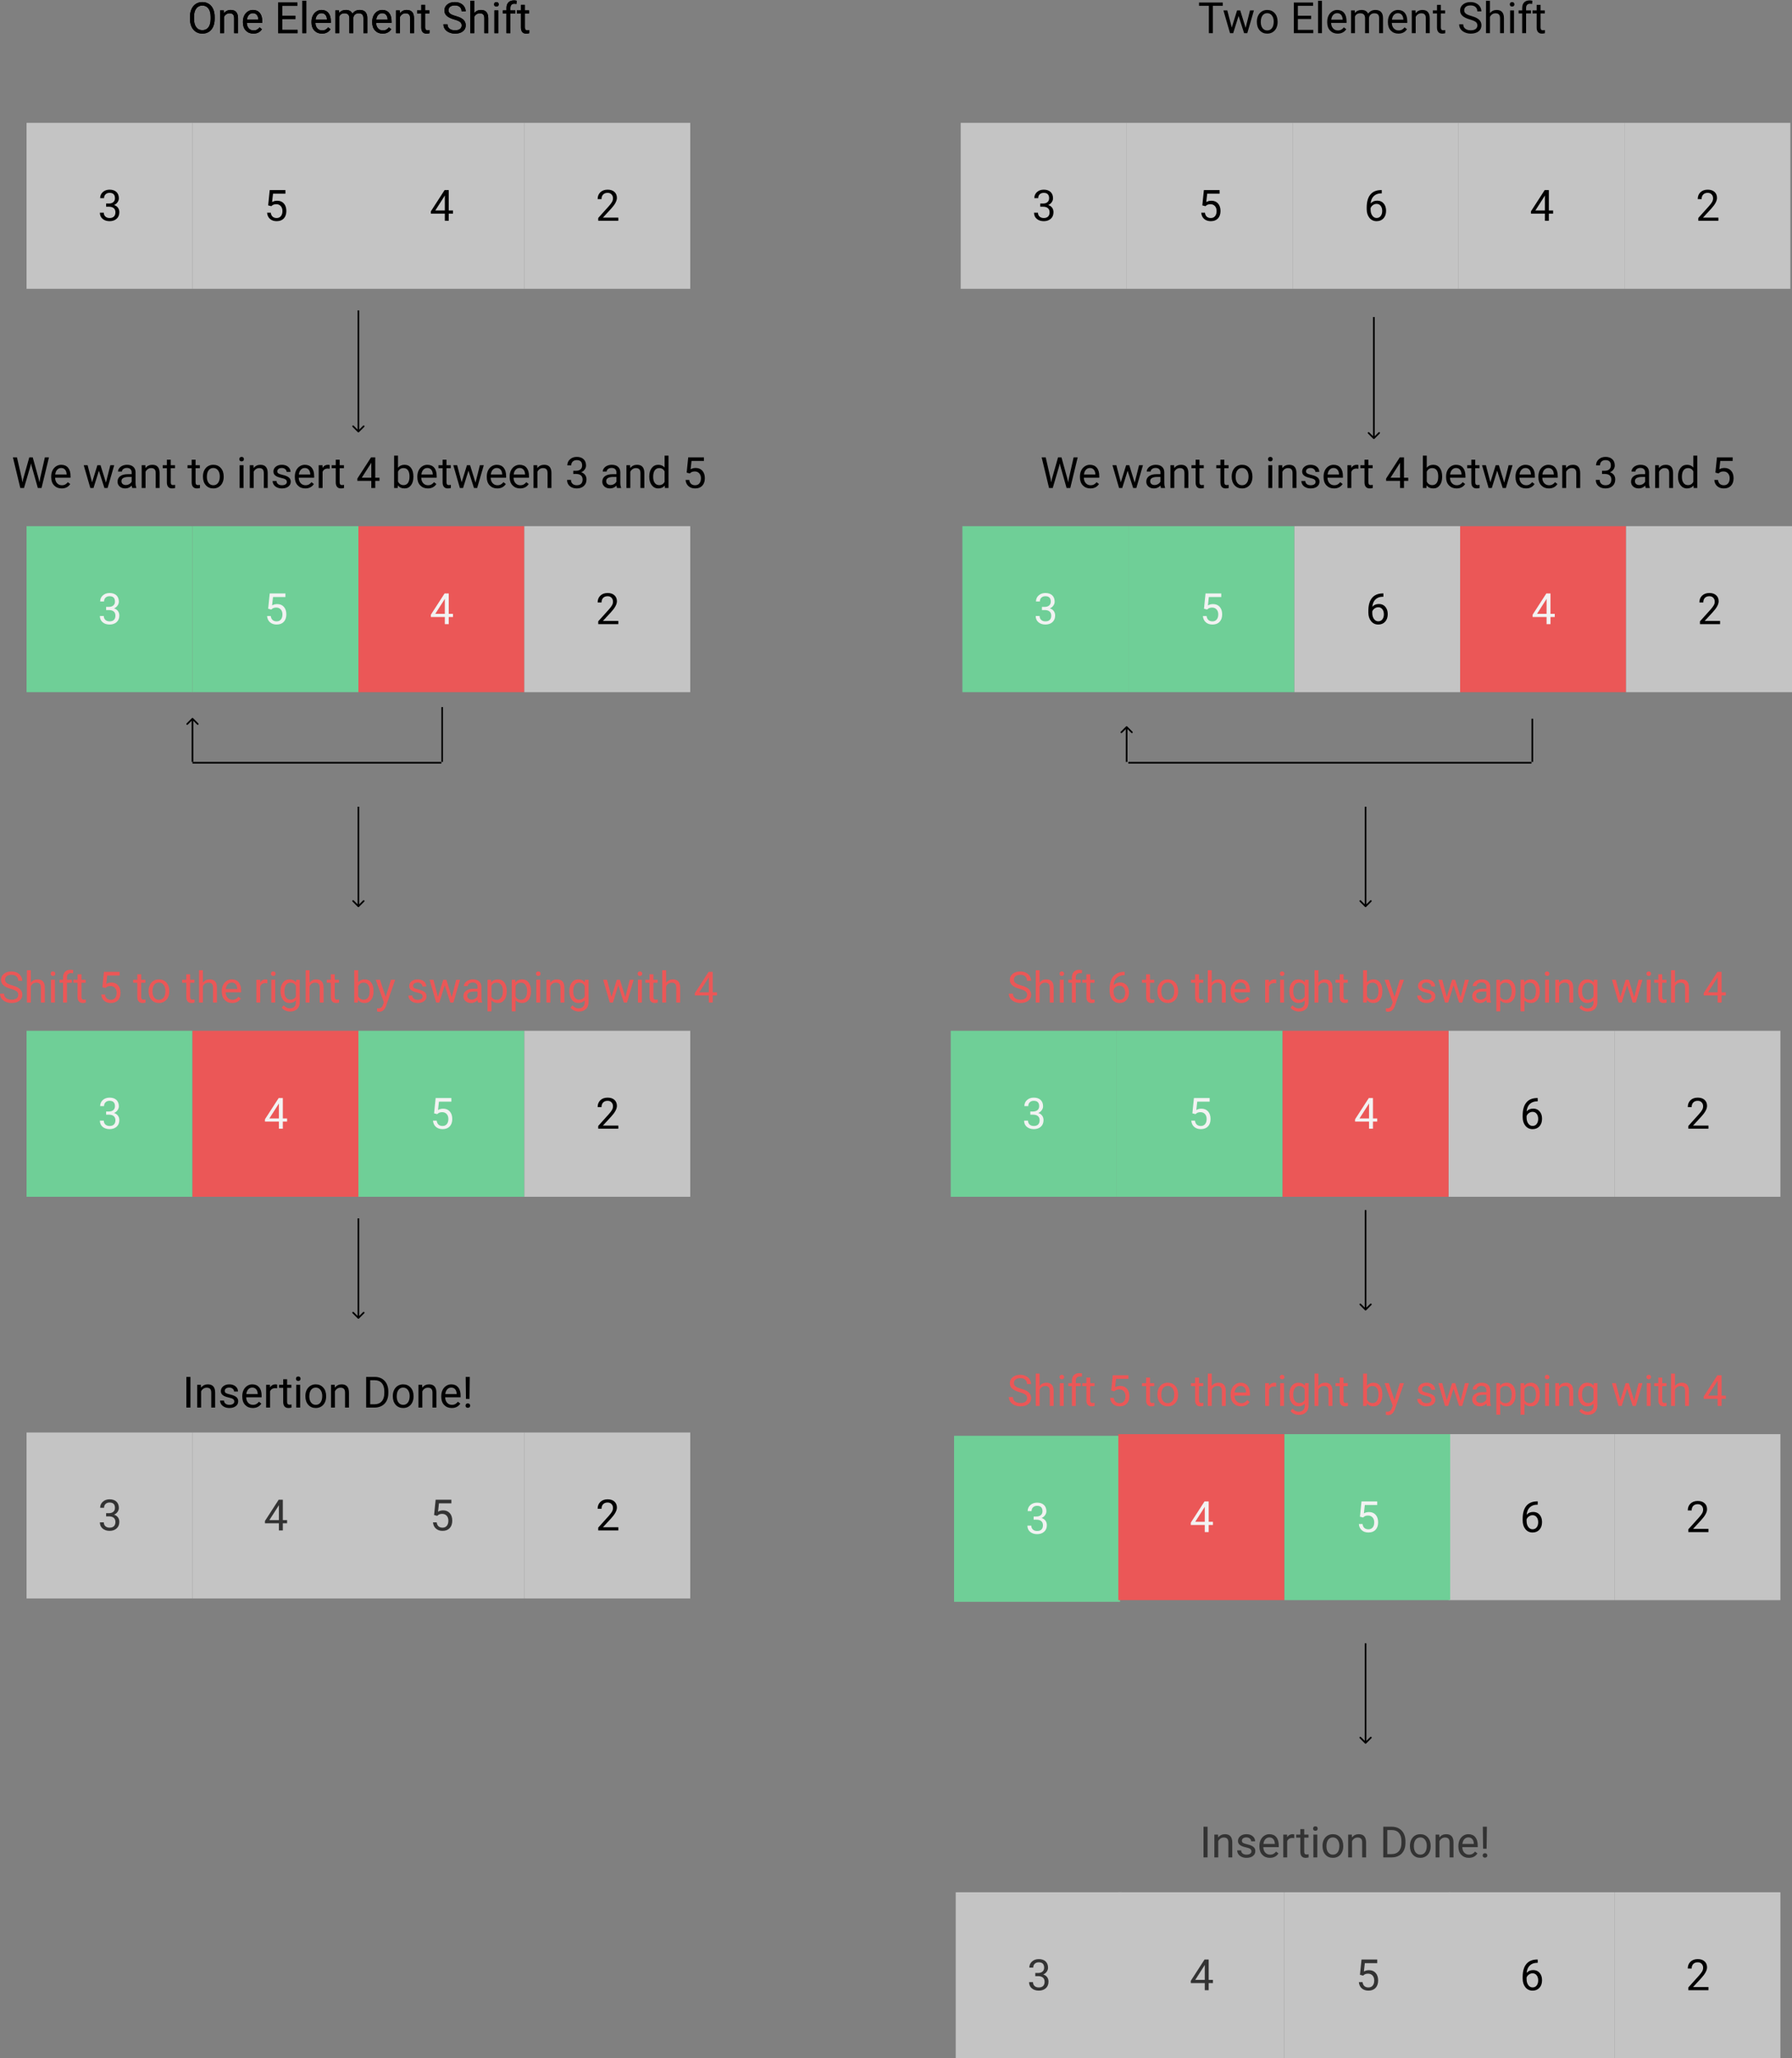 <svg width="1080" height="1240" viewBox="0 0 1080 1240" version="1.1" xmlns="http://www.w3.org/2000/svg" xmlns:xlink="http://www.w3.org/1999/xlink" xmlns:figma="http://www.figma.com/figma/ns">
<rect x="0" y="0" width="1080" height="1240" fill="#808080" stroke="none"/>
<title>inserting_element</title>
<desc>Created using Figma</desc>
<g id="Canvas" transform="translate(256 188)" figma:type="canvas">
<g id="Rectangle" figma:type="rounded-rectangle">
<use xlink:href="#path0_fill" transform="translate(-240 -114)" fill="#C4C4C4"/>
</g>
<g id="3" figma:type="text">
<use xlink:href="#path1_fill" transform="translate(-197 -79)"/>
</g>
<g id="Rectangle" figma:type="rounded-rectangle">
<use xlink:href="#path0_fill" transform="translate(-140 -114)" fill="#C4C4C4"/>
</g>
<g id="5" figma:type="text">
<use xlink:href="#path2_fill" transform="translate(-97 -79)"/>
</g>
<g id="Rectangle" figma:type="rounded-rectangle">
<use xlink:href="#path0_fill" transform="translate(-40 -114)" fill="#C4C4C4"/>
</g>
<g id="4" figma:type="text">
<use xlink:href="#path3_fill" transform="translate(3 -79)"/>
</g>
<g id="Rectangle" figma:type="rounded-rectangle">
<use xlink:href="#path0_fill" transform="translate(60 -114)" fill="#C4C4C4"/>
</g>
<g id="2" figma:type="text">
<use xlink:href="#path4_fill" transform="translate(103 -79)"/>
</g>
<g id="Rectangle" figma:type="rounded-rectangle">
<use xlink:href="#path0_fill" transform="translate(-240 129)" fill="#6FCF97"/>
</g>
<g id="3" figma:type="text">
<use xlink:href="#path1_fill" transform="translate(-197 164)" fill="#F2F2F2"/>
</g>
<g id="Rectangle" figma:type="rounded-rectangle">
<use xlink:href="#path0_fill" transform="translate(-140 129)" fill="#6FCF97"/>
</g>
<g id="5" figma:type="text">
<use xlink:href="#path2_fill" transform="translate(-97 164)" fill="#F2F2F2"/>
</g>
<g id="Rectangle" figma:type="rounded-rectangle">
<use xlink:href="#path0_fill" transform="translate(-40 129)" fill="#EB5757"/>
</g>
<g id="4" figma:type="text">
<use xlink:href="#path3_fill" transform="translate(3 164)" fill="#F2F2F2"/>
</g>
<g id="Rectangle" figma:type="rounded-rectangle">
<use xlink:href="#path0_fill" transform="translate(60 129)" fill="#C4C4C4"/>
</g>
<g id="2" figma:type="text">
<use xlink:href="#path4_fill" transform="translate(103 164)"/>
</g>
<g id="Arrow" figma:type="vector">
<use xlink:href="#path5_stroke" transform="matrix(6.12323e-17 1 -1 6.12323e-17 -40 -1)"/>
</g>
<g id="We want to insert 4 between 3 and 5" figma:type="text">
<use xlink:href="#path6_fill" transform="translate(-249 82)"/>
</g>
<g id="Line" figma:type="line">
<use xlink:href="#path7_stroke" transform="matrix(6.12323e-17 1 -1 6.12323e-17 10 238)"/>
</g>
<g id="Line 2" figma:type="line">
<use xlink:href="#path8_stroke" transform="matrix(-1 1.22465e-16 -1.22465e-16 -1 10 271)"/>
</g>
<g id="Arrow 2" figma:type="vector">
<use xlink:href="#path9_stroke" transform="matrix(6.12323e-17 -1 1 6.12323e-17 -140 271)"/>
</g>
<g id="Rectangle" figma:type="rounded-rectangle">
<use xlink:href="#path0_fill" transform="translate(323 -114)" fill="#C4C4C4"/>
</g>
<g id="3" figma:type="text">
<use xlink:href="#path1_fill" transform="translate(366 -79)"/>
</g>
<g id="Rectangle" figma:type="rounded-rectangle">
<use xlink:href="#path0_fill" transform="translate(423 -114)" fill="#C4C4C4"/>
</g>
<g id="5" figma:type="text">
<use xlink:href="#path2_fill" transform="translate(466 -79)"/>
</g>
<g id="Rectangle" figma:type="rounded-rectangle">
<use xlink:href="#path0_fill" transform="translate(623 -114)" fill="#C4C4C4"/>
</g>
<g id="4" figma:type="text">
<use xlink:href="#path3_fill" transform="translate(666 -79)"/>
</g>
<g id="Rectangle" figma:type="rounded-rectangle">
<use xlink:href="#path0_fill" transform="translate(523 -114)" fill="#C4C4C4"/>
</g>
<g id="6" figma:type="text">
<use xlink:href="#path10_fill" transform="translate(566 -79)"/>
</g>
<g id="Rectangle" figma:type="rounded-rectangle">
<use xlink:href="#path0_fill" transform="translate(524 129)" fill="#C4C4C4"/>
</g>
<g id="6" figma:type="text">
<use xlink:href="#path10_fill" transform="translate(567 164)"/>
</g>
<g id="Rectangle" figma:type="rounded-rectangle">
<use xlink:href="#path0_fill" transform="translate(723 -114)" fill="#C4C4C4"/>
</g>
<g id="2" figma:type="text">
<use xlink:href="#path4_fill" transform="translate(766 -79)"/>
</g>
<g id="Rectangle" figma:type="rounded-rectangle">
<use xlink:href="#path0_fill" transform="translate(324 129)" fill="#6FCF97"/>
</g>
<g id="3" figma:type="text">
<use xlink:href="#path1_fill" transform="translate(367 164)" fill="#F2F2F2"/>
</g>
<g id="Rectangle" figma:type="rounded-rectangle">
<use xlink:href="#path0_fill" transform="translate(424 129)" fill="#6FCF97"/>
</g>
<g id="5" figma:type="text">
<use xlink:href="#path2_fill" transform="translate(467 164)" fill="#F2F2F2"/>
</g>
<g id="Rectangle" figma:type="rounded-rectangle">
<use xlink:href="#path0_fill" transform="translate(624 129)" fill="#EB5757"/>
</g>
<g id="4" figma:type="text">
<use xlink:href="#path3_fill" transform="translate(667 164)" fill="#F2F2F2"/>
</g>
<g id="Rectangle" figma:type="rounded-rectangle">
<use xlink:href="#path0_fill" transform="translate(724 129)" fill="#C4C4C4"/>
</g>
<g id="2" figma:type="text">
<use xlink:href="#path4_fill" transform="translate(767 164)"/>
</g>
<g id="Arrow" figma:type="vector">
<use xlink:href="#path5_stroke" transform="matrix(6.12323e-17 1 -1 6.12323e-17 572 3)"/>
</g>
<g id="We want to insert 4 between 3 and 5" figma:type="text">
<use xlink:href="#path6_fill" transform="translate(371 82)"/>
</g>
<g id="Rectangle" figma:type="rounded-rectangle">
<use xlink:href="#path0_fill" transform="translate(617 433)" fill="#C4C4C4"/>
</g>
<g id="6" figma:type="text">
<use xlink:href="#path10_fill" transform="translate(660 468)"/>
</g>
<g id="Rectangle" figma:type="rounded-rectangle">
<use xlink:href="#path0_fill" transform="translate(317 433)" fill="#6FCF97"/>
</g>
<g id="3" figma:type="text">
<use xlink:href="#path1_fill" transform="translate(360 468)" fill="#F2F2F2"/>
</g>
<g id="Rectangle" figma:type="rounded-rectangle">
<use xlink:href="#path0_fill" transform="translate(417 433)" fill="#6FCF97"/>
</g>
<g id="5" figma:type="text">
<use xlink:href="#path2_fill" transform="translate(460 468)" fill="#F2F2F2"/>
</g>
<g id="Rectangle" figma:type="rounded-rectangle">
<use xlink:href="#path0_fill" transform="translate(517 433)" fill="#EB5757"/>
</g>
<g id="4" figma:type="text">
<use xlink:href="#path3_fill" transform="translate(560 468)" fill="#F2F2F2"/>
</g>
<g id="Rectangle" figma:type="rounded-rectangle">
<use xlink:href="#path0_fill" transform="translate(717 433)" fill="#C4C4C4"/>
</g>
<g id="2" figma:type="text">
<use xlink:href="#path4_fill" transform="translate(760 468)"/>
</g>
<g id="Shift 6 to the right by swapping with 4" figma:type="text">
<use xlink:href="#path11_fill" transform="translate(351 392)" fill="#EB5757"/>
</g>
<g id="Arrow 3" figma:type="vector">
<use xlink:href="#path12_stroke" transform="matrix(6.12323e-17 1 -1 6.12323e-17 -40 298)"/>
</g>
<g id="Arrow 3" figma:type="vector">
<use xlink:href="#path12_stroke" transform="matrix(6.12323e-17 1 -1 6.12323e-17 -40 546)"/>
</g>
<g id="Rectangle" figma:type="rounded-rectangle">
<use xlink:href="#path0_fill" transform="translate(-240 433)" fill="#6FCF97"/>
</g>
<g id="3" figma:type="text">
<use xlink:href="#path1_fill" transform="translate(-197 468)" fill="#F2F2F2"/>
</g>
<g id="Rectangle" figma:type="rounded-rectangle">
<use xlink:href="#path0_fill" transform="translate(-140 433)" fill="#EB5757"/>
</g>
<g id="4" figma:type="text">
<use xlink:href="#path3_fill" transform="translate(-97 468)" fill="#F2F2F2"/>
</g>
<g id="Rectangle" figma:type="rounded-rectangle">
<use xlink:href="#path0_fill" transform="translate(-40 433)" fill="#6FCF97"/>
</g>
<g id="5" figma:type="text">
<use xlink:href="#path2_fill" transform="translate(3 468)" fill="#F2F2F2"/>
</g>
<g id="Rectangle" figma:type="rounded-rectangle">
<use xlink:href="#path0_fill" transform="translate(60 433)" fill="#C4C4C4"/>
</g>
<g id="2" figma:type="text">
<use xlink:href="#path4_fill" transform="translate(103 468)"/>
</g>
<g id="Shift 5 to the right by swapping with 4" figma:type="text">
<use xlink:href="#path13_fill" transform="translate(-257 392)" fill="#EB5757"/>
</g>
<g id="Rectangle" figma:type="rounded-rectangle">
<use xlink:href="#path0_fill" transform="translate(-240 675)" fill="#C4C4C4"/>
</g>
<g id="3" figma:type="text">
<use xlink:href="#path1_fill" transform="translate(-197 710)" fill="#333333"/>
</g>
<g id="Rectangle" figma:type="rounded-rectangle">
<use xlink:href="#path0_fill" transform="translate(-140 675)" fill="#C4C4C4"/>
</g>
<g id="4" figma:type="text">
<use xlink:href="#path3_fill" transform="translate(-97 710)" fill="#333333"/>
</g>
<g id="Rectangle" figma:type="rounded-rectangle">
<use xlink:href="#path0_fill" transform="translate(-40 675)" fill="#C4C4C4"/>
</g>
<g id="5" figma:type="text">
<use xlink:href="#path2_fill" transform="translate(3 710)" fill="#333333"/>
</g>
<g id="Rectangle" figma:type="rounded-rectangle">
<use xlink:href="#path0_fill" transform="translate(60 675)" fill="#C4C4C4"/>
</g>
<g id="2" figma:type="text">
<use xlink:href="#path4_fill" transform="translate(103 710)"/>
</g>
<g id="Insertion Done!" figma:type="text">
<use xlink:href="#path14_fill" transform="translate(-146 636)"/>
</g>
<g id="One Element Shift" figma:type="text">
<use xlink:href="#path15_fill" transform="translate(-143 -192)"/>
</g>
<g id="One Element Shift" figma:type="text">
<use xlink:href="#path15_fill" transform="translate(-143 -192)"/>
</g>
<g id="Two Element Shift" figma:type="text">
<use xlink:href="#path16_fill" transform="translate(466 -192)"/>
</g>
<g id="Line 3" figma:type="line">
<use xlink:href="#path17_stroke" transform="matrix(6.12323e-17 1 -1 6.12323e-17 667 245)"/>
</g>
<g id="Line 4" figma:type="line">
<use xlink:href="#path18_stroke" transform="matrix(-1 1.22465e-16 -1.22465e-16 -1 667 271)"/>
</g>
<g id="Arrow 4" figma:type="vector">
<use xlink:href="#path19_stroke" transform="matrix(6.12323e-17 -1 1 6.12323e-17 423 271)"/>
</g>
<g id="Arrow 5" figma:type="vector">
<use xlink:href="#path12_stroke" transform="matrix(6.12323e-17 1 -1 6.12323e-17 567 298)"/>
</g>
<g id="Rectangle" figma:type="rounded-rectangle">
<use xlink:href="#path0_fill" transform="translate(617 676)" fill="#C4C4C4"/>
</g>
<g id="6" figma:type="text">
<use xlink:href="#path10_fill" transform="translate(660 711)"/>
</g>
<g id="Rectangle" figma:type="rounded-rectangle">
<use xlink:href="#path0_fill" transform="translate(319 677)" fill="#6FCF97"/>
</g>
<g id="3" figma:type="text">
<use xlink:href="#path1_fill" transform="translate(362 712)" fill="#F2F2F2"/>
</g>
<g id="Rectangle" figma:type="rounded-rectangle">
<use xlink:href="#path0_fill" transform="translate(518 676)" fill="#6FCF97"/>
</g>
<g id="5" figma:type="text">
<use xlink:href="#path2_fill" transform="translate(561 711)" fill="#F2F2F2"/>
</g>
<g id="Rectangle" figma:type="rounded-rectangle">
<use xlink:href="#path0_fill" transform="translate(418 676)" fill="#EB5757"/>
</g>
<g id="4" figma:type="text">
<use xlink:href="#path3_fill" transform="translate(461 711)" fill="#F2F2F2"/>
</g>
<g id="Rectangle" figma:type="rounded-rectangle">
<use xlink:href="#path0_fill" transform="translate(717 676)" fill="#C4C4C4"/>
</g>
<g id="2" figma:type="text">
<use xlink:href="#path4_fill" transform="translate(760 711)"/>
</g>
<g id="Rectangle" figma:type="rounded-rectangle">
<use xlink:href="#path0_fill" transform="translate(617 952)" fill="#C4C4C4"/>
</g>
<g id="6" figma:type="text">
<use xlink:href="#path10_fill" transform="translate(660 987)"/>
</g>
<g id="Rectangle" figma:type="rounded-rectangle">
<use xlink:href="#path0_fill" transform="translate(320 952)" fill="#C4C4C4"/>
</g>
<g id="3" figma:type="text">
<use xlink:href="#path1_fill" transform="translate(363 987)" fill="#333333"/>
</g>
<g id="Rectangle" figma:type="rounded-rectangle">
<use xlink:href="#path0_fill" transform="translate(518 952)" fill="#C4C4C4"/>
</g>
<g id="5" figma:type="text">
<use xlink:href="#path2_fill" transform="translate(561 987)" fill="#333333"/>
</g>
<g id="Rectangle" figma:type="rounded-rectangle">
<use xlink:href="#path0_fill" transform="translate(418 952)" fill="#C4C4C4"/>
</g>
<g id="4" figma:type="text">
<use xlink:href="#path3_fill" transform="translate(461 987)" fill="#333333"/>
</g>
<g id="Rectangle" figma:type="rounded-rectangle">
<use xlink:href="#path0_fill" transform="translate(717 952)" fill="#C4C4C4"/>
</g>
<g id="2" figma:type="text">
<use xlink:href="#path4_fill" transform="translate(760 987)"/>
</g>
<g id="Shift 5 to the right by swapping with 4" figma:type="text">
<use xlink:href="#path13_fill" transform="translate(351 635)" fill="#EB5757"/>
</g>
<g id="Insertion Done!" figma:type="text">
<use xlink:href="#path14_fill" transform="translate(467 907)" fill="#333333"/>
</g>
<g id="Arrow 5" figma:type="vector">
<use xlink:href="#path12_stroke" transform="matrix(6.12323e-17 1 -1 6.12323e-17 567 541)"/>
</g>
<g id="Arrow 5" figma:type="vector">
<use xlink:href="#path12_stroke" transform="matrix(6.12323e-17 1 -1 6.12323e-17 567 802)"/>
</g>
</g>
<defs>
<path id="path0_fill" d="M 0 0L 100 0L 100 100L 0 100L 0 0Z"/>
<path id="path1_fill" d="M 4.951 13.615L 6.716 13.615C 7.825 13.598 8.696 13.306 9.331 12.739C 9.966 12.172 10.283 11.406 10.283 10.441C 10.283 8.275 9.204 7.191 7.046 7.191C 6.03 7.191 5.218 7.483 4.608 8.067C 4.007 8.643 3.707 9.409 3.707 10.365L 1.358 10.365C 1.358 8.901 1.892 7.687 2.958 6.722C 4.033 5.748 5.396 5.262 7.046 5.262C 8.789 5.262 10.156 5.723 11.146 6.646C 12.137 7.568 12.632 8.85 12.632 10.492C 12.632 11.296 12.37 12.075 11.845 12.828C 11.329 13.581 10.622 14.144 9.725 14.517C 10.74 14.838 11.523 15.371 12.073 16.116C 12.632 16.861 12.911 17.771 12.911 18.846C 12.911 20.505 12.37 21.821 11.286 22.794C 10.203 23.767 8.794 24.254 7.059 24.254C 5.324 24.254 3.91 23.784 2.818 22.845C 1.735 21.905 1.193 20.665 1.193 19.125L 3.555 19.125C 3.555 20.098 3.872 20.877 4.507 21.461C 5.142 22.045 5.992 22.337 7.059 22.337C 8.193 22.337 9.06 22.041 9.661 21.448C 10.262 20.856 10.562 20.005 10.562 18.896C 10.562 17.822 10.232 16.996 9.572 16.421C 8.912 15.845 7.96 15.549 6.716 15.532L 4.951 15.532L 4.951 13.615Z"/>
<path id="path2_fill" d="M 2.615 14.732L 3.555 5.516L 13.025 5.516L 13.025 7.687L 5.548 7.687L 4.989 12.727C 5.895 12.193 6.923 11.927 8.074 11.927C 9.758 11.927 11.096 12.485 12.086 13.602C 13.076 14.711 13.571 16.213 13.571 18.109C 13.571 20.014 13.055 21.516 12.023 22.616C 10.998 23.708 9.564 24.254 7.719 24.254C 6.085 24.254 4.752 23.801 3.72 22.895C 2.687 21.99 2.099 20.737 1.955 19.138L 4.177 19.138C 4.321 20.196 4.697 20.995 5.307 21.537C 5.916 22.07 6.72 22.337 7.719 22.337C 8.811 22.337 9.665 21.965 10.283 21.22C 10.909 20.475 11.223 19.447 11.223 18.135C 11.223 16.899 10.884 15.909 10.207 15.164C 9.538 14.411 8.646 14.034 7.528 14.034C 6.504 14.034 5.7 14.258 5.116 14.707L 4.494 15.215L 2.615 14.732Z"/>
<path id="path3_fill" d="M 11.451 17.792L 14.016 17.792L 14.016 19.709L 11.451 19.709L 11.451 24L 9.09 24L 9.09 19.709L 0.673 19.709L 0.673 18.325L 8.95 5.516L 11.451 5.516L 11.451 17.792ZM 3.339 17.792L 9.09 17.792L 9.09 8.728L 8.811 9.235L 3.339 17.792Z"/>
<path id="path4_fill" d="M 13.648 24L 1.536 24L 1.536 22.311L 7.935 15.202C 8.882 14.127 9.534 13.255 9.89 12.587C 10.254 11.91 10.435 11.212 10.435 10.492C 10.435 9.527 10.144 8.736 9.56 8.118C 8.976 7.5 8.197 7.191 7.224 7.191C 6.056 7.191 5.146 7.526 4.494 8.194C 3.851 8.854 3.529 9.777 3.529 10.962L 1.181 10.962C 1.181 9.261 1.727 7.885 2.818 6.836C 3.919 5.786 5.387 5.262 7.224 5.262C 8.942 5.262 10.3 5.715 11.299 6.62C 12.297 7.517 12.797 8.715 12.797 10.213C 12.797 12.033 11.637 14.199 9.318 16.713L 4.367 22.083L 13.648 22.083L 13.648 24Z"/>
<path id="path5_stroke" d="M 73.354 0.354C 73.549 0.158 73.549 -0.158 73.354 -0.354L 70.172 -3.536C 69.976 -3.731 69.66 -3.731 69.465 -3.536C 69.269 -3.34 69.269 -3.024 69.465 -2.828L 72.293 0L 69.465 2.828C 69.269 3.024 69.269 3.34 69.465 3.536C 69.66 3.731 69.976 3.731 70.172 3.536L 73.354 0.354ZM 0 0.5L 73 0.5L 73 -0.5L 0 -0.5L 0 0.5Z"/>
<path id="path6_fill" d="M 6.132 18.173L 6.487 20.61L 7.008 18.414L 10.664 5.516L 12.721 5.516L 16.288 18.414L 16.796 20.648L 17.189 18.16L 20.059 5.516L 22.509 5.516L 18.027 24L 15.806 24L 11.997 10.53L 11.705 9.121L 11.413 10.53L 7.465 24L 5.243 24L 0.774 5.516L 3.212 5.516L 6.132 18.173ZM 30.151 24.254C 28.289 24.254 26.774 23.645 25.606 22.426C 24.439 21.199 23.855 19.561 23.855 17.513L 23.855 17.081C 23.855 15.718 24.113 14.504 24.629 13.438C 25.154 12.363 25.881 11.525 26.812 10.924C 27.752 10.315 28.768 10.01 29.859 10.01C 31.645 10.01 33.033 10.598 34.023 11.774C 35.014 12.951 35.509 14.635 35.509 16.827L 35.509 17.805L 26.203 17.805C 26.237 19.159 26.631 20.255 27.384 21.093C 28.145 21.922 29.11 22.337 30.278 22.337C 31.108 22.337 31.81 22.168 32.386 21.829C 32.961 21.491 33.465 21.042 33.897 20.483L 35.331 21.601C 34.18 23.369 32.453 24.254 30.151 24.254ZM 29.859 11.94C 28.912 11.94 28.116 12.287 27.473 12.98C 26.829 13.666 26.432 14.631 26.279 15.875L 33.16 15.875L 33.16 15.697C 33.092 14.504 32.771 13.581 32.195 12.93C 31.62 12.27 30.841 11.94 29.859 11.94ZM 56.85 20.763L 59.49 10.264L 61.839 10.264L 57.84 24L 55.935 24L 52.597 13.59L 49.347 24L 47.442 24L 43.456 10.264L 45.792 10.264L 48.496 20.547L 51.695 10.264L 53.587 10.264L 56.85 20.763ZM 72.719 24C 72.583 23.729 72.473 23.247 72.389 22.553C 71.297 23.687 69.993 24.254 68.478 24.254C 67.124 24.254 66.011 23.873 65.14 23.111C 64.276 22.341 63.845 21.368 63.845 20.191C 63.845 18.761 64.386 17.652 65.47 16.865C 66.561 16.07 68.093 15.672 70.065 15.672L 72.351 15.672L 72.351 14.593C 72.351 13.772 72.105 13.12 71.614 12.638C 71.123 12.147 70.4 11.901 69.443 11.901C 68.606 11.901 67.903 12.113 67.336 12.536C 66.769 12.959 66.485 13.471 66.485 14.072L 64.124 14.072C 64.124 13.387 64.365 12.727 64.848 12.092C 65.338 11.449 65.999 10.941 66.828 10.568C 67.666 10.196 68.584 10.01 69.583 10.01C 71.166 10.01 72.406 10.408 73.303 11.203C 74.2 11.99 74.665 13.078 74.699 14.466L 74.699 20.788C 74.699 22.049 74.86 23.052 75.182 23.797L 75.182 24L 72.719 24ZM 68.821 22.21C 69.558 22.21 70.256 22.02 70.916 21.639C 71.576 21.258 72.054 20.763 72.351 20.153L 72.351 17.335L 70.51 17.335C 67.632 17.335 66.193 18.177 66.193 19.861C 66.193 20.598 66.439 21.173 66.93 21.588C 67.421 22.003 68.051 22.21 68.821 22.21ZM 80.603 10.264L 80.679 11.99C 81.728 10.67 83.099 10.01 84.792 10.01C 87.695 10.01 89.159 11.648 89.185 14.923L 89.185 24L 86.836 24L 86.836 14.91C 86.828 13.92 86.599 13.188 86.15 12.714C 85.71 12.24 85.02 12.003 84.081 12.003C 83.319 12.003 82.651 12.206 82.075 12.612C 81.5 13.019 81.051 13.552 80.73 14.212L 80.73 24L 78.381 24L 78.381 10.264L 80.603 10.264ZM 95.913 6.938L 95.913 10.264L 98.478 10.264L 98.478 12.079L 95.913 12.079L 95.913 20.598C 95.913 21.148 96.027 21.562 96.256 21.842C 96.484 22.113 96.874 22.248 97.424 22.248C 97.695 22.248 98.067 22.197 98.541 22.096L 98.541 24C 97.923 24.169 97.322 24.254 96.738 24.254C 95.689 24.254 94.897 23.936 94.364 23.302C 93.831 22.667 93.564 21.766 93.564 20.598L 93.564 12.079L 91.064 12.079L 91.064 10.264L 93.564 10.264L 93.564 6.938L 95.913 6.938ZM 110.868 6.938L 110.868 10.264L 113.433 10.264L 113.433 12.079L 110.868 12.079L 110.868 20.598C 110.868 21.148 110.982 21.562 111.211 21.842C 111.439 22.113 111.829 22.248 112.379 22.248C 112.65 22.248 113.022 22.197 113.496 22.096L 113.496 24C 112.878 24.169 112.277 24.254 111.693 24.254C 110.644 24.254 109.853 23.936 109.319 23.302C 108.786 22.667 108.52 21.766 108.52 20.598L 108.52 12.079L 106.019 12.079L 106.019 10.264L 108.52 10.264L 108.52 6.938L 110.868 6.938ZM 115.312 17.005C 115.312 15.659 115.574 14.449 116.099 13.374C 116.632 12.299 117.368 11.47 118.308 10.886C 119.256 10.302 120.335 10.01 121.545 10.01C 123.415 10.01 124.926 10.657 126.077 11.952C 127.237 13.247 127.816 14.969 127.816 17.119L 127.816 17.284C 127.816 18.621 127.558 19.823 127.042 20.89C 126.534 21.948 125.802 22.773 124.846 23.365C 123.898 23.958 122.806 24.254 121.57 24.254C 119.708 24.254 118.198 23.606 117.038 22.311C 115.887 21.017 115.312 19.303 115.312 17.17L 115.312 17.005ZM 117.673 17.284C 117.673 18.808 118.024 20.031 118.727 20.953C 119.438 21.876 120.385 22.337 121.57 22.337C 122.764 22.337 123.712 21.871 124.414 20.94C 125.117 20.001 125.468 18.689 125.468 17.005C 125.468 15.498 125.108 14.28 124.389 13.349C 123.678 12.409 122.73 11.94 121.545 11.94C 120.385 11.94 119.45 12.401 118.739 13.323C 118.028 14.246 117.673 15.566 117.673 17.284ZM 139.763 24L 137.414 24L 137.414 10.264L 139.763 10.264L 139.763 24ZM 137.224 6.62C 137.224 6.239 137.338 5.918 137.566 5.655C 137.803 5.393 138.15 5.262 138.607 5.262C 139.064 5.262 139.411 5.393 139.648 5.655C 139.885 5.918 140.004 6.239 140.004 6.62C 140.004 7.001 139.885 7.318 139.648 7.572C 139.411 7.826 139.064 7.953 138.607 7.953C 138.15 7.953 137.803 7.826 137.566 7.572C 137.338 7.318 137.224 7.001 137.224 6.62ZM 145.755 10.264L 145.831 11.99C 146.881 10.67 148.252 10.01 149.944 10.01C 152.847 10.01 154.312 11.648 154.337 14.923L 154.337 24L 151.988 24L 151.988 14.91C 151.98 13.92 151.751 13.188 151.303 12.714C 150.863 12.24 150.173 12.003 149.233 12.003C 148.472 12.003 147.803 12.206 147.228 12.612C 146.652 13.019 146.203 13.552 145.882 14.212L 145.882 24L 143.533 24L 143.533 10.264L 145.755 10.264ZM 165.877 20.356C 165.877 19.722 165.636 19.231 165.153 18.884C 164.679 18.528 163.846 18.224 162.652 17.97C 161.467 17.716 160.524 17.411 159.821 17.056C 159.127 16.7 158.611 16.277 158.272 15.786C 157.942 15.295 157.777 14.711 157.777 14.034C 157.777 12.909 158.251 11.956 159.199 11.178C 160.156 10.399 161.374 10.01 162.855 10.01C 164.413 10.01 165.674 10.412 166.639 11.216C 167.612 12.02 168.099 13.048 168.099 14.301L 165.737 14.301C 165.737 13.658 165.462 13.103 164.912 12.638C 164.37 12.172 163.685 11.94 162.855 11.94C 162.001 11.94 161.332 12.126 160.85 12.498C 160.367 12.87 160.126 13.357 160.126 13.958C 160.126 14.525 160.35 14.953 160.799 15.24C 161.247 15.528 162.056 15.803 163.224 16.065C 164.4 16.328 165.352 16.641 166.08 17.005C 166.808 17.369 167.345 17.809 167.692 18.325C 168.048 18.833 168.226 19.455 168.226 20.191C 168.226 21.419 167.735 22.405 166.753 23.149C 165.771 23.886 164.497 24.254 162.932 24.254C 161.831 24.254 160.858 24.059 160.012 23.67C 159.165 23.281 158.501 22.739 158.019 22.045C 157.545 21.342 157.308 20.585 157.308 19.773L 159.656 19.773C 159.699 20.56 160.012 21.186 160.596 21.651C 161.188 22.108 161.967 22.337 162.932 22.337C 163.82 22.337 164.531 22.159 165.064 21.804C 165.606 21.44 165.877 20.957 165.877 20.356ZM 176.985 24.254C 175.123 24.254 173.608 23.645 172.44 22.426C 171.272 21.199 170.688 19.561 170.688 17.513L 170.688 17.081C 170.688 15.718 170.947 14.504 171.463 13.438C 171.988 12.363 172.715 11.525 173.646 10.924C 174.586 10.315 175.602 10.01 176.693 10.01C 178.479 10.01 179.867 10.598 180.857 11.774C 181.848 12.951 182.343 14.635 182.343 16.827L 182.343 17.805L 173.037 17.805C 173.071 19.159 173.465 20.255 174.218 21.093C 174.979 21.922 175.944 22.337 177.112 22.337C 177.942 22.337 178.644 22.168 179.22 21.829C 179.795 21.491 180.299 21.042 180.73 20.483L 182.165 21.601C 181.014 23.369 179.287 24.254 176.985 24.254ZM 176.693 11.94C 175.745 11.94 174.95 12.287 174.307 12.98C 173.663 13.666 173.266 14.631 173.113 15.875L 179.994 15.875L 179.994 15.697C 179.926 14.504 179.605 13.581 179.029 12.93C 178.454 12.27 177.675 11.94 176.693 11.94ZM 191.712 12.371C 191.356 12.312 190.971 12.282 190.557 12.282C 189.016 12.282 187.971 12.938 187.421 14.25L 187.421 24L 185.072 24L 185.072 10.264L 187.357 10.264L 187.396 11.851C 188.166 10.623 189.257 10.01 190.671 10.01C 191.128 10.01 191.475 10.069 191.712 10.188L 191.712 12.371ZM 197.704 6.938L 197.704 10.264L 200.269 10.264L 200.269 12.079L 197.704 12.079L 197.704 20.598C 197.704 21.148 197.818 21.562 198.047 21.842C 198.275 22.113 198.665 22.248 199.215 22.248C 199.486 22.248 199.858 22.197 200.332 22.096L 200.332 24C 199.714 24.169 199.113 24.254 198.529 24.254C 197.48 24.254 196.688 23.936 196.155 23.302C 195.622 22.667 195.355 21.766 195.355 20.598L 195.355 12.079L 192.854 12.079L 192.854 10.264L 195.355 10.264L 195.355 6.938L 197.704 6.938ZM 219.146 17.792L 221.711 17.792L 221.711 19.709L 219.146 19.709L 219.146 24L 216.785 24L 216.785 19.709L 208.368 19.709L 208.368 18.325L 216.646 5.516L 219.146 5.516L 219.146 17.792ZM 211.034 17.792L 216.785 17.792L 216.785 8.728L 216.506 9.235L 211.034 17.792ZM 242.15 17.284C 242.15 19.383 241.668 21.072 240.703 22.35C 239.738 23.619 238.443 24.254 236.818 24.254C 235.083 24.254 233.742 23.64 232.794 22.413L 232.68 24L 230.521 24L 230.521 4.5L 232.87 4.5L 232.87 11.774C 233.818 10.598 235.126 10.01 236.793 10.01C 238.46 10.01 239.768 10.64 240.716 11.901C 241.672 13.162 242.15 14.889 242.15 17.081L 242.15 17.284ZM 239.802 17.018C 239.802 15.418 239.493 14.182 238.875 13.31C 238.257 12.439 237.368 12.003 236.209 12.003C 234.66 12.003 233.547 12.722 232.87 14.161L 232.87 20.102C 233.59 21.541 234.711 22.261 236.234 22.261C 237.36 22.261 238.236 21.825 238.862 20.953C 239.489 20.081 239.802 18.77 239.802 17.018ZM 250.821 24.254C 248.959 24.254 247.444 23.645 246.276 22.426C 245.108 21.199 244.524 19.561 244.524 17.513L 244.524 17.081C 244.524 15.718 244.783 14.504 245.299 13.438C 245.824 12.363 246.551 11.525 247.482 10.924C 248.422 10.315 249.438 10.01 250.529 10.01C 252.315 10.01 253.703 10.598 254.693 11.774C 255.684 12.951 256.179 14.635 256.179 16.827L 256.179 17.805L 246.873 17.805C 246.907 19.159 247.3 20.255 248.054 21.093C 248.815 21.922 249.78 22.337 250.948 22.337C 251.778 22.337 252.48 22.168 253.056 21.829C 253.631 21.491 254.135 21.042 254.566 20.483L 256.001 21.601C 254.85 23.369 253.123 24.254 250.821 24.254ZM 250.529 11.94C 249.581 11.94 248.786 12.287 248.143 12.98C 247.499 13.666 247.102 14.631 246.949 15.875L 253.83 15.875L 253.83 15.697C 253.762 14.504 253.441 13.581 252.865 12.93C 252.29 12.27 251.511 11.94 250.529 11.94ZM 262.095 6.938L 262.095 10.264L 264.659 10.264L 264.659 12.079L 262.095 12.079L 262.095 20.598C 262.095 21.148 262.209 21.562 262.438 21.842C 262.666 22.113 263.055 22.248 263.605 22.248C 263.876 22.248 264.249 22.197 264.723 22.096L 264.723 24C 264.105 24.169 263.504 24.254 262.92 24.254C 261.87 24.254 261.079 23.936 260.546 23.302C 260.013 22.667 259.746 21.766 259.746 20.598L 259.746 12.079L 257.245 12.079L 257.245 10.264L 259.746 10.264L 259.746 6.938L 262.095 6.938ZM 279.576 20.763L 282.217 10.264L 284.565 10.264L 280.566 24L 278.662 24L 275.323 13.59L 272.073 24L 270.169 24L 266.183 10.264L 268.519 10.264L 271.223 20.547L 274.422 10.264L 276.313 10.264L 279.576 20.763ZM 292.665 24.254C 290.803 24.254 289.288 23.645 288.12 22.426C 286.952 21.199 286.368 19.561 286.368 17.513L 286.368 17.081C 286.368 15.718 286.626 14.504 287.143 13.438C 287.667 12.363 288.395 11.525 289.326 10.924C 290.266 10.315 291.281 10.01 292.373 10.01C 294.159 10.01 295.547 10.598 296.537 11.774C 297.527 12.951 298.022 14.635 298.022 16.827L 298.022 17.805L 288.717 17.805C 288.751 19.159 289.144 20.255 289.897 21.093C 290.659 21.922 291.624 22.337 292.792 22.337C 293.621 22.337 294.324 22.168 294.899 21.829C 295.475 21.491 295.979 21.042 296.41 20.483L 297.845 21.601C 296.694 23.369 294.967 24.254 292.665 24.254ZM 292.373 11.94C 291.425 11.94 290.63 12.287 289.986 12.98C 289.343 13.666 288.945 14.631 288.793 15.875L 295.674 15.875L 295.674 15.697C 295.606 14.504 295.285 13.581 294.709 12.93C 294.133 12.27 293.355 11.94 292.373 11.94ZM 306.452 24.254C 304.59 24.254 303.075 23.645 301.907 22.426C 300.739 21.199 300.155 19.561 300.155 17.513L 300.155 17.081C 300.155 15.718 300.413 14.504 300.93 13.438C 301.454 12.363 302.182 11.525 303.113 10.924C 304.053 10.315 305.068 10.01 306.16 10.01C 307.946 10.01 309.334 10.598 310.324 11.774C 311.314 12.951 311.81 14.635 311.81 16.827L 311.81 17.805L 302.504 17.805C 302.538 19.159 302.931 20.255 303.685 21.093C 304.446 21.922 305.411 22.337 306.579 22.337C 307.409 22.337 308.111 22.168 308.687 21.829C 309.262 21.491 309.766 21.042 310.197 20.483L 311.632 21.601C 310.481 23.369 308.754 24.254 306.452 24.254ZM 306.16 11.94C 305.212 11.94 304.417 12.287 303.773 12.98C 303.13 13.666 302.732 14.631 302.58 15.875L 309.461 15.875L 309.461 15.697C 309.393 14.504 309.072 13.581 308.496 12.93C 307.921 12.27 307.142 11.94 306.16 11.94ZM 316.761 10.264L 316.837 11.99C 317.886 10.67 319.257 10.01 320.95 10.01C 323.853 10.01 325.317 11.648 325.343 14.923L 325.343 24L 322.994 24L 322.994 14.91C 322.986 13.92 322.757 13.188 322.309 12.714C 321.868 12.24 321.179 12.003 320.239 12.003C 319.478 12.003 318.809 12.206 318.233 12.612C 317.658 13.019 317.209 13.552 316.888 14.212L 316.888 24L 314.539 24L 314.539 10.264L 316.761 10.264ZM 338.508 13.615L 340.272 13.615C 341.381 13.598 342.253 13.306 342.888 12.739C 343.522 12.172 343.84 11.406 343.84 10.441C 343.84 8.275 342.761 7.191 340.603 7.191C 339.587 7.191 338.774 7.483 338.165 8.067C 337.564 8.643 337.264 9.409 337.264 10.365L 334.915 10.365C 334.915 8.901 335.448 7.687 336.515 6.722C 337.59 5.748 338.952 5.262 340.603 5.262C 342.346 5.262 343.713 5.723 344.703 6.646C 345.693 7.568 346.188 8.85 346.188 10.492C 346.188 11.296 345.926 12.075 345.401 12.828C 344.885 13.581 344.178 14.144 343.281 14.517C 344.297 14.838 345.08 15.371 345.63 16.116C 346.188 16.861 346.468 17.771 346.468 18.846C 346.468 20.505 345.926 21.821 344.843 22.794C 343.759 23.767 342.35 24.254 340.615 24.254C 338.88 24.254 337.467 23.784 336.375 22.845C 335.292 21.905 334.75 20.665 334.75 19.125L 337.111 19.125C 337.111 20.098 337.429 20.877 338.063 21.461C 338.698 22.045 339.549 22.337 340.615 22.337C 341.749 22.337 342.617 22.041 343.218 21.448C 343.819 20.856 344.119 20.005 344.119 18.896C 344.119 17.822 343.789 16.996 343.129 16.421C 342.469 15.845 341.517 15.549 340.272 15.532L 338.508 15.532L 338.508 13.615ZM 364.863 24C 364.728 23.729 364.618 23.247 364.533 22.553C 363.441 23.687 362.138 24.254 360.623 24.254C 359.269 24.254 358.156 23.873 357.284 23.111C 356.421 22.341 355.989 21.368 355.989 20.191C 355.989 18.761 356.531 17.652 357.614 16.865C 358.706 16.07 360.238 15.672 362.21 15.672L 364.495 15.672L 364.495 14.593C 364.495 13.772 364.25 13.12 363.759 12.638C 363.268 12.147 362.544 11.901 361.588 11.901C 360.75 11.901 360.048 12.113 359.48 12.536C 358.913 12.959 358.63 13.471 358.63 14.072L 356.269 14.072C 356.269 13.387 356.51 12.727 356.992 12.092C 357.483 11.449 358.143 10.941 358.973 10.568C 359.811 10.196 360.729 10.01 361.728 10.01C 363.31 10.01 364.55 10.408 365.447 11.203C 366.344 11.99 366.81 13.078 366.844 14.466L 366.844 20.788C 366.844 22.049 367.005 23.052 367.326 23.797L 367.326 24L 364.863 24ZM 360.966 22.21C 361.702 22.21 362.4 22.02 363.061 21.639C 363.721 21.258 364.199 20.763 364.495 20.153L 364.495 17.335L 362.654 17.335C 359.777 17.335 358.338 18.177 358.338 19.861C 358.338 20.598 358.583 21.173 359.074 21.588C 359.565 22.003 360.196 22.21 360.966 22.21ZM 372.747 10.264L 372.823 11.99C 373.873 10.67 375.244 10.01 376.937 10.01C 379.84 10.01 381.304 11.648 381.329 14.923L 381.329 24L 378.98 24L 378.98 14.91C 378.972 13.92 378.743 13.188 378.295 12.714C 377.855 12.24 377.165 12.003 376.226 12.003C 375.464 12.003 374.795 12.206 374.22 12.612C 373.644 13.019 373.196 13.552 372.874 14.212L 372.874 24L 370.525 24L 370.525 10.264L 372.747 10.264ZM 384.3 17.018C 384.3 14.91 384.799 13.217 385.798 11.94C 386.797 10.653 388.104 10.01 389.721 10.01C 391.329 10.01 392.603 10.56 393.542 11.66L 393.542 4.5L 395.891 4.5L 395.891 24L 393.732 24L 393.618 22.527C 392.679 23.678 391.371 24.254 389.695 24.254C 388.104 24.254 386.805 23.602 385.798 22.299C 384.799 20.995 384.3 19.294 384.3 17.195L 384.3 17.018ZM 386.648 17.284C 386.648 18.841 386.97 20.06 387.613 20.94C 388.257 21.821 389.145 22.261 390.279 22.261C 391.769 22.261 392.856 21.592 393.542 20.255L 393.542 13.945C 392.84 12.65 391.76 12.003 390.305 12.003C 389.154 12.003 388.257 12.447 387.613 13.336C 386.97 14.225 386.648 15.541 386.648 17.284ZM 406.834 14.732L 407.773 5.516L 417.244 5.516L 417.244 7.687L 409.767 7.687L 409.208 12.727C 410.114 12.193 411.142 11.927 412.293 11.927C 413.977 11.927 415.314 12.485 416.305 13.602C 417.295 14.711 417.79 16.213 417.79 18.109C 417.79 20.014 417.274 21.516 416.241 22.616C 415.217 23.708 413.783 24.254 411.938 24.254C 410.304 24.254 408.971 23.801 407.938 22.895C 406.906 21.99 406.318 20.737 406.174 19.138L 408.396 19.138C 408.539 20.196 408.916 20.995 409.525 21.537C 410.135 22.07 410.939 22.337 411.938 22.337C 413.029 22.337 413.884 21.965 414.502 21.22C 415.128 20.475 415.441 19.447 415.441 18.135C 415.441 16.899 415.103 15.909 414.426 15.164C 413.757 14.411 412.864 14.034 411.747 14.034C 410.723 14.034 409.919 14.258 409.335 14.707L 408.713 15.215L 406.834 14.732Z"/>
<path id="path7_stroke" d="M 0 0L 33 0L 33 -1L 0 -1L 0 0Z"/>
<path id="path8_stroke" d="M 0 0L 150 0L 150 -1L 0 -1L 0 0Z"/>
<path id="path9_stroke" d="M 26.354 0.354C 26.549 0.158 26.549 -0.158 26.354 -0.354L 23.172 -3.536C 22.976 -3.731 22.66 -3.731 22.465 -3.536C 22.269 -3.34 22.269 -3.024 22.465 -2.828L 25.293 0L 22.465 2.828C 22.269 3.024 22.269 3.34 22.465 3.536C 22.66 3.731 22.976 3.731 23.172 3.536L 26.354 0.354ZM 0 0.5L 26 0.5L 26 -0.5L 0 -0.5L 0 0.5Z"/>
<path id="path10_fill" d="M 10.753 5.503L 10.753 7.496L 10.321 7.496C 8.493 7.53 7.037 8.072 5.954 9.121C 4.871 10.171 4.244 11.648 4.075 13.552C 5.048 12.435 6.377 11.876 8.062 11.876C 9.67 11.876 10.952 12.443 11.908 13.577C 12.873 14.711 13.355 16.175 13.355 17.97C 13.355 19.874 12.835 21.398 11.794 22.54C 10.761 23.683 9.373 24.254 7.63 24.254C 5.861 24.254 4.426 23.577 3.326 22.223C 2.226 20.86 1.676 19.108 1.676 16.967L 1.676 16.065C 1.676 12.663 2.399 10.065 3.847 8.271C 5.302 6.468 7.465 5.545 10.334 5.503L 10.753 5.503ZM 7.668 13.831C 6.864 13.831 6.123 14.072 5.446 14.555C 4.769 15.037 4.299 15.642 4.037 16.37L 4.037 17.233C 4.037 18.757 4.38 19.984 5.065 20.915C 5.751 21.846 6.606 22.311 7.63 22.311C 8.688 22.311 9.517 21.922 10.118 21.144C 10.727 20.365 11.032 19.345 11.032 18.084C 11.032 16.814 10.723 15.79 10.105 15.012C 9.496 14.225 8.684 13.831 7.668 13.831Z"/>
<path id="path11_fill" d="M 7.592 15.761C 5.501 15.16 3.978 14.424 3.021 13.552C 2.074 12.671 1.6 11.588 1.6 10.302C 1.6 8.846 2.179 7.644 3.339 6.696C 4.507 5.74 6.022 5.262 7.884 5.262C 9.153 5.262 10.283 5.507 11.273 5.998C 12.272 6.489 13.042 7.166 13.584 8.029C 14.134 8.893 14.409 9.836 14.409 10.86L 11.959 10.86C 11.959 9.743 11.604 8.867 10.893 8.232C 10.182 7.589 9.179 7.268 7.884 7.268C 6.682 7.268 5.743 7.534 5.065 8.067C 4.397 8.592 4.062 9.324 4.062 10.264C 4.062 11.017 4.38 11.656 5.015 12.181C 5.658 12.697 6.745 13.171 8.277 13.602C 9.818 14.034 11.02 14.512 11.883 15.037C 12.755 15.553 13.398 16.159 13.812 16.852C 14.236 17.547 14.447 18.363 14.447 19.303C 14.447 20.801 13.863 22.003 12.695 22.908C 11.527 23.805 9.966 24.254 8.011 24.254C 6.741 24.254 5.556 24.013 4.456 23.53C 3.356 23.039 2.505 22.371 1.904 21.524C 1.312 20.678 1.016 19.717 1.016 18.643L 3.466 18.643C 3.466 19.76 3.876 20.644 4.697 21.296C 5.527 21.939 6.631 22.261 8.011 22.261C 9.297 22.261 10.283 21.998 10.969 21.474C 11.654 20.949 11.997 20.234 11.997 19.328C 11.997 18.422 11.68 17.724 11.045 17.233C 10.41 16.734 9.259 16.243 7.592 15.761ZM 19.564 11.927C 20.605 10.649 21.959 10.01 23.626 10.01C 26.529 10.01 27.993 11.648 28.019 14.923L 28.019 24L 25.67 24L 25.67 14.91C 25.662 13.92 25.433 13.188 24.984 12.714C 24.544 12.24 23.855 12.003 22.915 12.003C 22.153 12.003 21.485 12.206 20.909 12.612C 20.334 13.019 19.885 13.552 19.564 14.212L 19.564 24L 17.215 24L 17.215 4.5L 19.564 4.5L 19.564 11.927ZM 34.087 24L 31.738 24L 31.738 10.264L 34.087 10.264L 34.087 24ZM 31.548 6.62C 31.548 6.239 31.662 5.918 31.891 5.655C 32.128 5.393 32.475 5.262 32.932 5.262C 33.389 5.262 33.736 5.393 33.973 5.655C 34.21 5.918 34.328 6.239 34.328 6.62C 34.328 7.001 34.21 7.318 33.973 7.572C 33.736 7.826 33.389 7.953 32.932 7.953C 32.475 7.953 32.128 7.826 31.891 7.572C 31.662 7.318 31.548 7.001 31.548 6.62ZM 39.013 24L 39.013 12.079L 36.842 12.079L 36.842 10.264L 39.013 10.264L 39.013 8.854C 39.013 7.382 39.406 6.243 40.193 5.439C 40.98 4.635 42.093 4.233 43.532 4.233C 44.074 4.233 44.611 4.305 45.145 4.449L 45.018 6.354C 44.62 6.277 44.197 6.239 43.748 6.239C 42.986 6.239 42.398 6.464 41.983 6.912C 41.569 7.352 41.361 7.987 41.361 8.816L 41.361 10.264L 44.294 10.264L 44.294 12.079L 41.361 12.079L 41.361 24L 39.013 24ZM 50.083 6.938L 50.083 10.264L 52.648 10.264L 52.648 12.079L 50.083 12.079L 50.083 20.598C 50.083 21.148 50.197 21.562 50.426 21.842C 50.654 22.113 51.044 22.248 51.594 22.248C 51.865 22.248 52.237 22.197 52.711 22.096L 52.711 24C 52.093 24.169 51.492 24.254 50.908 24.254C 49.859 24.254 49.067 23.936 48.534 23.302C 48.001 22.667 47.734 21.766 47.734 20.598L 47.734 12.079L 45.233 12.079L 45.233 10.264L 47.734 10.264L 47.734 6.938L 50.083 6.938ZM 70.827 5.503L 70.827 7.496L 70.395 7.496C 68.567 7.53 67.112 8.072 66.028 9.121C 64.945 10.171 64.319 11.648 64.149 13.552C 65.123 12.435 66.451 11.876 68.136 11.876C 69.744 11.876 71.026 12.443 71.982 13.577C 72.947 14.711 73.43 16.175 73.43 17.97C 73.43 19.874 72.909 21.398 71.868 22.54C 70.836 23.683 69.448 24.254 67.704 24.254C 65.935 24.254 64.501 23.577 63.4 22.223C 62.3 20.86 61.75 19.108 61.75 16.967L 61.75 16.065C 61.75 12.663 62.474 10.065 63.921 8.271C 65.377 6.468 67.539 5.545 70.408 5.503L 70.827 5.503ZM 67.742 13.831C 66.938 13.831 66.198 14.072 65.52 14.555C 64.843 15.037 64.374 15.642 64.111 16.37L 64.111 17.233C 64.111 18.757 64.454 19.984 65.14 20.915C 65.825 21.846 66.68 22.311 67.704 22.311C 68.762 22.311 69.591 21.922 70.192 21.144C 70.802 20.365 71.106 19.345 71.106 18.084C 71.106 16.814 70.797 15.79 70.18 15.012C 69.57 14.225 68.758 13.831 67.742 13.831ZM 86.087 6.938L 86.087 10.264L 88.651 10.264L 88.651 12.079L 86.087 12.079L 86.087 20.598C 86.087 21.148 86.201 21.562 86.43 21.842C 86.658 22.113 87.047 22.248 87.598 22.248C 87.868 22.248 88.241 22.197 88.715 22.096L 88.715 24C 88.097 24.169 87.496 24.254 86.912 24.254C 85.863 24.254 85.071 23.936 84.538 23.302C 84.005 22.667 83.738 21.766 83.738 20.598L 83.738 12.079L 81.237 12.079L 81.237 10.264L 83.738 10.264L 83.738 6.938L 86.087 6.938ZM 90.53 17.005C 90.53 15.659 90.793 14.449 91.317 13.374C 91.851 12.299 92.587 11.47 93.526 10.886C 94.474 10.302 95.553 10.01 96.764 10.01C 98.634 10.01 100.145 10.657 101.296 11.952C 102.455 13.247 103.035 14.969 103.035 17.119L 103.035 17.284C 103.035 18.621 102.777 19.823 102.261 20.89C 101.753 21.948 101.021 22.773 100.064 23.365C 99.117 23.958 98.025 24.254 96.789 24.254C 94.927 24.254 93.416 23.606 92.257 22.311C 91.106 21.017 90.53 19.303 90.53 17.17L 90.53 17.005ZM 92.892 17.284C 92.892 18.808 93.243 20.031 93.945 20.953C 94.656 21.876 95.604 22.337 96.789 22.337C 97.982 22.337 98.93 21.871 99.633 20.94C 100.335 20.001 100.687 18.689 100.687 17.005C 100.687 15.498 100.327 14.28 99.607 13.349C 98.897 12.409 97.949 11.94 96.764 11.94C 95.604 11.94 94.669 12.401 93.958 13.323C 93.247 14.246 92.892 15.566 92.892 17.284ZM 115.616 6.938L 115.616 10.264L 118.181 10.264L 118.181 12.079L 115.616 12.079L 115.616 20.598C 115.616 21.148 115.73 21.562 115.959 21.842C 116.188 22.113 116.577 22.248 117.127 22.248C 117.398 22.248 117.77 22.197 118.244 22.096L 118.244 24C 117.626 24.169 117.025 24.254 116.441 24.254C 115.392 24.254 114.601 23.936 114.067 23.302C 113.534 22.667 113.268 21.766 113.268 20.598L 113.268 12.079L 110.767 12.079L 110.767 10.264L 113.268 10.264L 113.268 6.938L 115.616 6.938ZM 123.284 11.927C 124.325 10.649 125.679 10.01 127.347 10.01C 130.25 10.01 131.714 11.648 131.739 14.923L 131.739 24L 129.391 24L 129.391 14.91C 129.382 13.92 129.154 13.188 128.705 12.714C 128.265 12.24 127.575 12.003 126.636 12.003C 125.874 12.003 125.205 12.206 124.63 12.612C 124.054 13.019 123.606 13.552 123.284 14.212L 123.284 24L 120.936 24L 120.936 4.5L 123.284 4.5L 123.284 11.927ZM 140.956 24.254C 139.094 24.254 137.579 23.645 136.411 22.426C 135.243 21.199 134.659 19.561 134.659 17.513L 134.659 17.081C 134.659 15.718 134.917 14.504 135.434 13.438C 135.958 12.363 136.686 11.525 137.617 10.924C 138.557 10.315 139.572 10.01 140.664 10.01C 142.45 10.01 143.838 10.598 144.828 11.774C 145.818 12.951 146.313 14.635 146.313 16.827L 146.313 17.805L 137.008 17.805C 137.042 19.159 137.435 20.255 138.188 21.093C 138.95 21.922 139.915 22.337 141.083 22.337C 141.912 22.337 142.615 22.168 143.19 21.829C 143.766 21.491 144.27 21.042 144.701 20.483L 146.136 21.601C 144.985 23.369 143.258 24.254 140.956 24.254ZM 140.664 11.94C 139.716 11.94 138.921 12.287 138.277 12.98C 137.634 13.666 137.236 14.631 137.084 15.875L 143.965 15.875L 143.965 15.697C 143.897 14.504 143.576 13.581 143 12.93C 142.424 12.27 141.646 11.94 140.664 11.94ZM 162.132 12.371C 161.776 12.312 161.391 12.282 160.977 12.282C 159.436 12.282 158.391 12.938 157.841 14.25L 157.841 24L 155.492 24L 155.492 10.264L 157.777 10.264L 157.815 11.851C 158.586 10.623 159.677 10.01 161.091 10.01C 161.548 10.01 161.895 10.069 162.132 10.188L 162.132 12.371ZM 166.854 24L 164.506 24L 164.506 10.264L 166.854 10.264L 166.854 24ZM 164.315 6.62C 164.315 6.239 164.43 5.918 164.658 5.655C 164.895 5.393 165.242 5.262 165.699 5.262C 166.156 5.262 166.503 5.393 166.74 5.655C 166.977 5.918 167.096 6.239 167.096 6.62C 167.096 7.001 166.977 7.318 166.74 7.572C 166.503 7.826 166.156 7.953 165.699 7.953C 165.242 7.953 164.895 7.826 164.658 7.572C 164.43 7.318 164.315 7.001 164.315 6.62ZM 170.066 17.018C 170.066 14.876 170.562 13.175 171.552 11.914C 172.542 10.645 173.854 10.01 175.487 10.01C 177.163 10.01 178.471 10.602 179.41 11.787L 179.524 10.264L 181.67 10.264L 181.67 23.67C 181.67 25.447 181.141 26.848 180.083 27.872C 179.034 28.896 177.62 29.408 175.843 29.408C 174.853 29.408 173.883 29.197 172.936 28.773C 171.988 28.35 171.264 27.77 170.765 27.034L 171.983 25.625C 172.991 26.869 174.222 27.491 175.678 27.491C 176.82 27.491 177.709 27.17 178.344 26.526C 178.987 25.883 179.309 24.977 179.309 23.81L 179.309 22.629C 178.369 23.712 177.087 24.254 175.462 24.254C 173.854 24.254 172.55 23.606 171.552 22.311C 170.562 21.017 170.066 19.252 170.066 17.018ZM 172.428 17.284C 172.428 18.833 172.745 20.052 173.38 20.94C 174.015 21.821 174.903 22.261 176.046 22.261C 177.527 22.261 178.615 21.588 179.309 20.242L 179.309 13.971C 178.589 12.659 177.51 12.003 176.071 12.003C 174.929 12.003 174.036 12.447 173.393 13.336C 172.749 14.225 172.428 15.541 172.428 17.284ZM 187.573 11.927C 188.614 10.649 189.968 10.01 191.636 10.01C 194.539 10.01 196.003 11.648 196.028 14.923L 196.028 24L 193.68 24L 193.68 14.91C 193.671 13.92 193.443 13.188 192.994 12.714C 192.554 12.24 191.864 12.003 190.925 12.003C 190.163 12.003 189.494 12.206 188.919 12.612C 188.343 13.019 187.895 13.552 187.573 14.212L 187.573 24L 185.225 24L 185.225 4.5L 187.573 4.5L 187.573 11.927ZM 202.731 6.938L 202.731 10.264L 205.296 10.264L 205.296 12.079L 202.731 12.079L 202.731 20.598C 202.731 21.148 202.846 21.562 203.074 21.842C 203.303 22.113 203.692 22.248 204.242 22.248C 204.513 22.248 204.885 22.197 205.359 22.096L 205.359 24C 204.742 24.169 204.141 24.254 203.557 24.254C 202.507 24.254 201.716 23.936 201.183 23.302C 200.649 22.667 200.383 21.766 200.383 20.598L 200.383 12.079L 197.882 12.079L 197.882 10.264L 200.383 10.264L 200.383 6.938L 202.731 6.938ZM 226.129 17.284C 226.129 19.383 225.646 21.072 224.682 22.35C 223.717 23.619 222.422 24.254 220.797 24.254C 219.062 24.254 217.72 23.64 216.772 22.413L 216.658 24L 214.5 24L 214.5 4.5L 216.849 4.5L 216.849 11.774C 217.797 10.598 219.104 10.01 220.771 10.01C 222.439 10.01 223.746 10.64 224.694 11.901C 225.651 13.162 226.129 14.889 226.129 17.081L 226.129 17.284ZM 223.78 17.018C 223.78 15.418 223.471 14.182 222.854 13.31C 222.236 12.439 221.347 12.003 220.188 12.003C 218.639 12.003 217.526 12.722 216.849 14.161L 216.849 20.102C 217.568 21.541 218.689 22.261 220.213 22.261C 221.339 22.261 222.215 21.825 222.841 20.953C 223.467 20.081 223.78 18.77 223.78 17.018ZM 233.441 20.56L 236.641 10.264L 239.154 10.264L 233.632 26.12C 232.777 28.405 231.419 29.548 229.557 29.548L 229.112 29.51L 228.236 29.345L 228.236 27.44L 228.871 27.491C 229.667 27.491 230.285 27.33 230.725 27.009C 231.173 26.687 231.541 26.099 231.829 25.244L 232.35 23.848L 227.449 10.264L 230.014 10.264L 233.441 20.56ZM 255.709 20.356C 255.709 19.722 255.468 19.231 254.985 18.884C 254.511 18.528 253.678 18.224 252.484 17.97C 251.299 17.716 250.356 17.411 249.653 17.056C 248.959 16.7 248.443 16.277 248.104 15.786C 247.774 15.295 247.609 14.711 247.609 14.034C 247.609 12.909 248.083 11.956 249.031 11.178C 249.988 10.399 251.206 10.01 252.688 10.01C 254.245 10.01 255.506 10.412 256.471 11.216C 257.444 12.02 257.931 13.048 257.931 14.301L 255.569 14.301C 255.569 13.658 255.294 13.103 254.744 12.638C 254.202 12.172 253.517 11.94 252.688 11.94C 251.833 11.94 251.164 12.126 250.682 12.498C 250.199 12.87 249.958 13.357 249.958 13.958C 249.958 14.525 250.182 14.953 250.631 15.24C 251.079 15.528 251.888 15.803 253.056 16.065C 254.232 16.328 255.184 16.641 255.912 17.005C 256.64 17.369 257.177 17.809 257.524 18.325C 257.88 18.833 258.058 19.455 258.058 20.191C 258.058 21.419 257.567 22.405 256.585 23.149C 255.603 23.886 254.329 24.254 252.764 24.254C 251.663 24.254 250.69 24.059 249.844 23.67C 248.997 23.281 248.333 22.739 247.851 22.045C 247.377 21.342 247.14 20.585 247.14 19.773L 249.488 19.773C 249.531 20.56 249.844 21.186 250.428 21.651C 251.02 22.108 251.799 22.337 252.764 22.337C 253.652 22.337 254.363 22.159 254.896 21.804C 255.438 21.44 255.709 20.957 255.709 20.356ZM 273.279 20.763L 275.92 10.264L 278.269 10.264L 274.27 24L 272.365 24L 269.026 13.59L 265.776 24L 263.872 24L 259.886 10.264L 262.222 10.264L 264.926 20.547L 268.125 10.264L 270.017 10.264L 273.279 20.763ZM 289.148 24C 289.013 23.729 288.903 23.247 288.818 22.553C 287.727 23.687 286.423 24.254 284.908 24.254C 283.554 24.254 282.441 23.873 281.569 23.111C 280.706 22.341 280.274 21.368 280.274 20.191C 280.274 18.761 280.816 17.652 281.899 16.865C 282.991 16.07 284.523 15.672 286.495 15.672L 288.78 15.672L 288.78 14.593C 288.78 13.772 288.535 13.12 288.044 12.638C 287.553 12.147 286.829 11.901 285.873 11.901C 285.035 11.901 284.333 12.113 283.766 12.536C 283.199 12.959 282.915 13.471 282.915 14.072L 280.554 14.072C 280.554 13.387 280.795 12.727 281.277 12.092C 281.768 11.449 282.428 10.941 283.258 10.568C 284.096 10.196 285.014 10.01 286.013 10.01C 287.595 10.01 288.835 10.408 289.732 11.203C 290.63 11.99 291.095 13.078 291.129 14.466L 291.129 20.788C 291.129 22.049 291.29 23.052 291.611 23.797L 291.611 24L 289.148 24ZM 285.251 22.21C 285.987 22.21 286.686 22.02 287.346 21.639C 288.006 21.258 288.484 20.763 288.78 20.153L 288.78 17.335L 286.939 17.335C 284.062 17.335 282.623 18.177 282.623 19.861C 282.623 20.598 282.868 21.173 283.359 21.588C 283.85 22.003 284.481 22.21 285.251 22.21ZM 306.414 17.284C 306.414 19.375 305.936 21.059 304.979 22.337C 304.023 23.615 302.728 24.254 301.095 24.254C 299.427 24.254 298.116 23.725 297.159 22.667L 297.159 29.281L 294.811 29.281L 294.811 10.264L 296.956 10.264L 297.07 11.787C 298.027 10.602 299.355 10.01 301.057 10.01C 302.707 10.01 304.01 10.632 304.967 11.876C 305.932 13.12 306.414 14.851 306.414 17.068L 306.414 17.284ZM 304.065 17.018C 304.065 15.469 303.735 14.246 303.075 13.349C 302.415 12.451 301.509 12.003 300.358 12.003C 298.937 12.003 297.87 12.633 297.159 13.895L 297.159 20.458C 297.862 21.711 298.937 22.337 300.384 22.337C 301.509 22.337 302.402 21.893 303.062 21.004C 303.731 20.107 304.065 18.778 304.065 17.018ZM 321.014 17.284C 321.014 19.375 320.535 21.059 319.579 22.337C 318.623 23.615 317.328 24.254 315.694 24.254C 314.027 24.254 312.715 23.725 311.759 22.667L 311.759 29.281L 309.41 29.281L 309.41 10.264L 311.556 10.264L 311.67 11.787C 312.626 10.602 313.955 10.01 315.656 10.01C 317.307 10.01 318.61 10.632 319.566 11.876C 320.531 13.12 321.014 14.851 321.014 17.068L 321.014 17.284ZM 318.665 17.018C 318.665 15.469 318.335 14.246 317.675 13.349C 317.015 12.451 316.109 12.003 314.958 12.003C 313.536 12.003 312.47 12.633 311.759 13.895L 311.759 20.458C 312.461 21.711 313.536 22.337 314.983 22.337C 316.109 22.337 317.002 21.893 317.662 21.004C 318.331 20.107 318.665 18.778 318.665 17.018ZM 326.562 24L 324.213 24L 324.213 10.264L 326.562 10.264L 326.562 24ZM 324.022 6.62C 324.022 6.239 324.137 5.918 324.365 5.655C 324.602 5.393 324.949 5.262 325.406 5.262C 325.863 5.262 326.21 5.393 326.447 5.655C 326.684 5.918 326.803 6.239 326.803 6.62C 326.803 7.001 326.684 7.318 326.447 7.572C 326.21 7.826 325.863 7.953 325.406 7.953C 324.949 7.953 324.602 7.826 324.365 7.572C 324.137 7.318 324.022 7.001 324.022 6.62ZM 332.554 10.264L 332.63 11.99C 333.679 10.67 335.05 10.01 336.743 10.01C 339.646 10.01 341.11 11.648 341.136 14.923L 341.136 24L 338.787 24L 338.787 14.91C 338.779 13.92 338.55 13.188 338.102 12.714C 337.661 12.24 336.972 12.003 336.032 12.003C 335.271 12.003 334.602 12.206 334.026 12.612C 333.451 13.019 333.002 13.552 332.681 14.212L 332.681 24L 330.332 24L 330.332 10.264L 332.554 10.264ZM 344.119 17.018C 344.119 14.876 344.614 13.175 345.604 11.914C 346.595 10.645 347.907 10.01 349.54 10.01C 351.216 10.01 352.523 10.602 353.463 11.787L 353.577 10.264L 355.723 10.264L 355.723 23.67C 355.723 25.447 355.194 26.848 354.136 27.872C 353.086 28.896 351.673 29.408 349.896 29.408C 348.905 29.408 347.936 29.197 346.988 28.773C 346.04 28.35 345.317 27.77 344.817 27.034L 346.036 25.625C 347.043 26.869 348.275 27.491 349.73 27.491C 350.873 27.491 351.762 27.17 352.396 26.526C 353.04 25.883 353.361 24.977 353.361 23.81L 353.361 22.629C 352.422 23.712 351.14 24.254 349.515 24.254C 347.907 24.254 346.603 23.606 345.604 22.311C 344.614 21.017 344.119 19.252 344.119 17.018ZM 346.48 17.284C 346.48 18.833 346.798 20.052 347.433 20.94C 348.067 21.821 348.956 22.261 350.099 22.261C 351.58 22.261 352.667 21.588 353.361 20.242L 353.361 13.971C 352.642 12.659 351.563 12.003 350.124 12.003C 348.981 12.003 348.089 12.447 347.445 13.336C 346.802 14.225 346.48 15.541 346.48 17.284ZM 377.889 20.763L 380.529 10.264L 382.878 10.264L 378.879 24L 376.975 24L 373.636 13.59L 370.386 24L 368.481 24L 364.495 10.264L 366.831 10.264L 369.535 20.547L 372.734 10.264L 374.626 10.264L 377.889 20.763ZM 387.829 24L 385.48 24L 385.48 10.264L 387.829 10.264L 387.829 24ZM 385.29 6.62C 385.29 6.239 385.404 5.918 385.633 5.655C 385.87 5.393 386.217 5.262 386.674 5.262C 387.131 5.262 387.478 5.393 387.715 5.655C 387.952 5.918 388.07 6.239 388.07 6.62C 388.07 7.001 387.952 7.318 387.715 7.572C 387.478 7.826 387.131 7.953 386.674 7.953C 386.217 7.953 385.87 7.826 385.633 7.572C 385.404 7.318 385.29 7.001 385.29 6.62ZM 394.786 6.938L 394.786 10.264L 397.351 10.264L 397.351 12.079L 394.786 12.079L 394.786 20.598C 394.786 21.148 394.9 21.562 395.129 21.842C 395.357 22.113 395.747 22.248 396.297 22.248C 396.568 22.248 396.94 22.197 397.414 22.096L 397.414 24C 396.796 24.169 396.195 24.254 395.611 24.254C 394.562 24.254 393.771 23.936 393.237 23.302C 392.704 22.667 392.438 21.766 392.438 20.598L 392.438 12.079L 389.937 12.079L 389.937 10.264L 392.438 10.264L 392.438 6.938L 394.786 6.938ZM 402.454 11.927C 403.495 10.649 404.849 10.01 406.517 10.01C 409.42 10.01 410.884 11.648 410.909 14.923L 410.909 24L 408.561 24L 408.561 14.91C 408.552 13.92 408.324 13.188 407.875 12.714C 407.435 12.24 406.745 12.003 405.806 12.003C 405.044 12.003 404.375 12.206 403.8 12.612C 403.224 13.019 402.776 13.552 402.454 14.212L 402.454 24L 400.105 24L 400.105 4.5L 402.454 4.5L 402.454 11.927ZM 430.549 17.792L 433.113 17.792L 433.113 19.709L 430.549 19.709L 430.549 24L 428.188 24L 428.188 19.709L 419.771 19.709L 419.771 18.325L 428.048 5.516L 430.549 5.516L 430.549 17.792ZM 422.437 17.792L 428.188 17.792L 428.188 8.728L 427.908 9.235L 422.437 17.792Z"/>
<path id="path12_stroke" d="M 60.354 0.354C 60.549 0.158 60.549 -0.158 60.354 -0.354L 57.172 -3.536C 56.976 -3.731 56.66 -3.731 56.465 -3.536C 56.269 -3.34 56.269 -3.024 56.465 -2.828L 59.293 0L 56.465 2.828C 56.269 3.024 56.269 3.34 56.465 3.536C 56.66 3.731 56.976 3.731 57.172 3.536L 60.354 0.354ZM 0 0.5L 60 0.5L 60 -0.5L 0 -0.5L 0 0.5Z"/>
<path id="path13_fill" d="M 7.592 15.761C 5.501 15.16 3.978 14.424 3.021 13.552C 2.074 12.671 1.6 11.588 1.6 10.302C 1.6 8.846 2.179 7.644 3.339 6.696C 4.507 5.74 6.022 5.262 7.884 5.262C 9.153 5.262 10.283 5.507 11.273 5.998C 12.272 6.489 13.042 7.166 13.584 8.029C 14.134 8.893 14.409 9.836 14.409 10.86L 11.959 10.86C 11.959 9.743 11.604 8.867 10.893 8.232C 10.182 7.589 9.179 7.268 7.884 7.268C 6.682 7.268 5.743 7.534 5.065 8.067C 4.397 8.592 4.062 9.324 4.062 10.264C 4.062 11.017 4.38 11.656 5.015 12.181C 5.658 12.697 6.745 13.171 8.277 13.602C 9.818 14.034 11.02 14.512 11.883 15.037C 12.755 15.553 13.398 16.159 13.812 16.852C 14.236 17.547 14.447 18.363 14.447 19.303C 14.447 20.801 13.863 22.003 12.695 22.908C 11.527 23.805 9.966 24.254 8.011 24.254C 6.741 24.254 5.556 24.013 4.456 23.53C 3.356 23.039 2.505 22.371 1.904 21.524C 1.312 20.678 1.016 19.717 1.016 18.643L 3.466 18.643C 3.466 19.76 3.876 20.644 4.697 21.296C 5.527 21.939 6.631 22.261 8.011 22.261C 9.297 22.261 10.283 21.998 10.969 21.474C 11.654 20.949 11.997 20.234 11.997 19.328C 11.997 18.422 11.68 17.724 11.045 17.233C 10.41 16.734 9.259 16.243 7.592 15.761ZM 19.564 11.927C 20.605 10.649 21.959 10.01 23.626 10.01C 26.529 10.01 27.993 11.648 28.019 14.923L 28.019 24L 25.67 24L 25.67 14.91C 25.662 13.92 25.433 13.188 24.984 12.714C 24.544 12.24 23.855 12.003 22.915 12.003C 22.153 12.003 21.485 12.206 20.909 12.612C 20.334 13.019 19.885 13.552 19.564 14.212L 19.564 24L 17.215 24L 17.215 4.5L 19.564 4.5L 19.564 11.927ZM 34.087 24L 31.738 24L 31.738 10.264L 34.087 10.264L 34.087 24ZM 31.548 6.62C 31.548 6.239 31.662 5.918 31.891 5.655C 32.128 5.393 32.475 5.262 32.932 5.262C 33.389 5.262 33.736 5.393 33.973 5.655C 34.21 5.918 34.328 6.239 34.328 6.62C 34.328 7.001 34.21 7.318 33.973 7.572C 33.736 7.826 33.389 7.953 32.932 7.953C 32.475 7.953 32.128 7.826 31.891 7.572C 31.662 7.318 31.548 7.001 31.548 6.62ZM 39.013 24L 39.013 12.079L 36.842 12.079L 36.842 10.264L 39.013 10.264L 39.013 8.854C 39.013 7.382 39.406 6.243 40.193 5.439C 40.98 4.635 42.093 4.233 43.532 4.233C 44.074 4.233 44.611 4.305 45.145 4.449L 45.018 6.354C 44.62 6.277 44.197 6.239 43.748 6.239C 42.986 6.239 42.398 6.464 41.983 6.912C 41.569 7.352 41.361 7.987 41.361 8.816L 41.361 10.264L 44.294 10.264L 44.294 12.079L 41.361 12.079L 41.361 24L 39.013 24ZM 50.083 6.938L 50.083 10.264L 52.648 10.264L 52.648 12.079L 50.083 12.079L 50.083 20.598C 50.083 21.148 50.197 21.562 50.426 21.842C 50.654 22.113 51.044 22.248 51.594 22.248C 51.865 22.248 52.237 22.197 52.711 22.096L 52.711 24C 52.093 24.169 51.492 24.254 50.908 24.254C 49.859 24.254 49.067 23.936 48.534 23.302C 48.001 22.667 47.734 21.766 47.734 20.598L 47.734 12.079L 45.233 12.079L 45.233 10.264L 47.734 10.264L 47.734 6.938L 50.083 6.938ZM 62.69 14.732L 63.629 5.516L 73.1 5.516L 73.1 7.687L 65.622 7.687L 65.064 12.727C 65.969 12.193 66.997 11.927 68.148 11.927C 69.833 11.927 71.17 12.485 72.16 13.602C 73.15 14.711 73.645 16.213 73.645 18.109C 73.645 20.014 73.129 21.516 72.097 22.616C 71.073 23.708 69.638 24.254 67.793 24.254C 66.159 24.254 64.826 23.801 63.794 22.895C 62.761 21.99 62.173 20.737 62.029 19.138L 64.251 19.138C 64.395 20.196 64.772 20.995 65.381 21.537C 65.99 22.07 66.794 22.337 67.793 22.337C 68.885 22.337 69.74 21.965 70.357 21.22C 70.984 20.475 71.297 19.447 71.297 18.135C 71.297 16.899 70.958 15.909 70.281 15.164C 69.613 14.411 68.72 14.034 67.603 14.034C 66.579 14.034 65.774 14.258 65.19 14.707L 64.568 15.215L 62.69 14.732ZM 86.087 6.938L 86.087 10.264L 88.651 10.264L 88.651 12.079L 86.087 12.079L 86.087 20.598C 86.087 21.148 86.201 21.562 86.43 21.842C 86.658 22.113 87.047 22.248 87.598 22.248C 87.868 22.248 88.241 22.197 88.715 22.096L 88.715 24C 88.097 24.169 87.496 24.254 86.912 24.254C 85.863 24.254 85.071 23.936 84.538 23.302C 84.005 22.667 83.738 21.766 83.738 20.598L 83.738 12.079L 81.237 12.079L 81.237 10.264L 83.738 10.264L 83.738 6.938L 86.087 6.938ZM 90.53 17.005C 90.53 15.659 90.793 14.449 91.317 13.374C 91.851 12.299 92.587 11.47 93.526 10.886C 94.474 10.302 95.553 10.01 96.764 10.01C 98.634 10.01 100.145 10.657 101.296 11.952C 102.455 13.247 103.035 14.969 103.035 17.119L 103.035 17.284C 103.035 18.621 102.777 19.823 102.261 20.89C 101.753 21.948 101.021 22.773 100.064 23.365C 99.117 23.958 98.025 24.254 96.789 24.254C 94.927 24.254 93.416 23.606 92.257 22.311C 91.106 21.017 90.53 19.303 90.53 17.17L 90.53 17.005ZM 92.892 17.284C 92.892 18.808 93.243 20.031 93.945 20.953C 94.656 21.876 95.604 22.337 96.789 22.337C 97.982 22.337 98.93 21.871 99.633 20.94C 100.335 20.001 100.687 18.689 100.687 17.005C 100.687 15.498 100.327 14.28 99.607 13.349C 98.897 12.409 97.949 11.94 96.764 11.94C 95.604 11.94 94.669 12.401 93.958 13.323C 93.247 14.246 92.892 15.566 92.892 17.284ZM 115.616 6.938L 115.616 10.264L 118.181 10.264L 118.181 12.079L 115.616 12.079L 115.616 20.598C 115.616 21.148 115.73 21.562 115.959 21.842C 116.188 22.113 116.577 22.248 117.127 22.248C 117.398 22.248 117.77 22.197 118.244 22.096L 118.244 24C 117.626 24.169 117.025 24.254 116.441 24.254C 115.392 24.254 114.601 23.936 114.067 23.302C 113.534 22.667 113.268 21.766 113.268 20.598L 113.268 12.079L 110.767 12.079L 110.767 10.264L 113.268 10.264L 113.268 6.938L 115.616 6.938ZM 123.284 11.927C 124.325 10.649 125.679 10.01 127.347 10.01C 130.25 10.01 131.714 11.648 131.739 14.923L 131.739 24L 129.391 24L 129.391 14.91C 129.382 13.92 129.154 13.188 128.705 12.714C 128.265 12.24 127.575 12.003 126.636 12.003C 125.874 12.003 125.205 12.206 124.63 12.612C 124.054 13.019 123.606 13.552 123.284 14.212L 123.284 24L 120.936 24L 120.936 4.5L 123.284 4.5L 123.284 11.927ZM 140.956 24.254C 139.094 24.254 137.579 23.645 136.411 22.426C 135.243 21.199 134.659 19.561 134.659 17.513L 134.659 17.081C 134.659 15.718 134.917 14.504 135.434 13.438C 135.958 12.363 136.686 11.525 137.617 10.924C 138.557 10.315 139.572 10.01 140.664 10.01C 142.45 10.01 143.838 10.598 144.828 11.774C 145.818 12.951 146.313 14.635 146.313 16.827L 146.313 17.805L 137.008 17.805C 137.042 19.159 137.435 20.255 138.188 21.093C 138.95 21.922 139.915 22.337 141.083 22.337C 141.912 22.337 142.615 22.168 143.19 21.829C 143.766 21.491 144.27 21.042 144.701 20.483L 146.136 21.601C 144.985 23.369 143.258 24.254 140.956 24.254ZM 140.664 11.94C 139.716 11.94 138.921 12.287 138.277 12.98C 137.634 13.666 137.236 14.631 137.084 15.875L 143.965 15.875L 143.965 15.697C 143.897 14.504 143.576 13.581 143 12.93C 142.424 12.27 141.646 11.94 140.664 11.94ZM 162.132 12.371C 161.776 12.312 161.391 12.282 160.977 12.282C 159.436 12.282 158.391 12.938 157.841 14.25L 157.841 24L 155.492 24L 155.492 10.264L 157.777 10.264L 157.815 11.851C 158.586 10.623 159.677 10.01 161.091 10.01C 161.548 10.01 161.895 10.069 162.132 10.188L 162.132 12.371ZM 166.854 24L 164.506 24L 164.506 10.264L 166.854 10.264L 166.854 24ZM 164.315 6.62C 164.315 6.239 164.43 5.918 164.658 5.655C 164.895 5.393 165.242 5.262 165.699 5.262C 166.156 5.262 166.503 5.393 166.74 5.655C 166.977 5.918 167.096 6.239 167.096 6.62C 167.096 7.001 166.977 7.318 166.74 7.572C 166.503 7.826 166.156 7.953 165.699 7.953C 165.242 7.953 164.895 7.826 164.658 7.572C 164.43 7.318 164.315 7.001 164.315 6.62ZM 170.066 17.018C 170.066 14.876 170.562 13.175 171.552 11.914C 172.542 10.645 173.854 10.01 175.487 10.01C 177.163 10.01 178.471 10.602 179.41 11.787L 179.524 10.264L 181.67 10.264L 181.67 23.67C 181.67 25.447 181.141 26.848 180.083 27.872C 179.034 28.896 177.62 29.408 175.843 29.408C 174.853 29.408 173.883 29.197 172.936 28.773C 171.988 28.35 171.264 27.77 170.765 27.034L 171.983 25.625C 172.991 26.869 174.222 27.491 175.678 27.491C 176.82 27.491 177.709 27.17 178.344 26.526C 178.987 25.883 179.309 24.977 179.309 23.81L 179.309 22.629C 178.369 23.712 177.087 24.254 175.462 24.254C 173.854 24.254 172.55 23.606 171.552 22.311C 170.562 21.017 170.066 19.252 170.066 17.018ZM 172.428 17.284C 172.428 18.833 172.745 20.052 173.38 20.94C 174.015 21.821 174.903 22.261 176.046 22.261C 177.527 22.261 178.615 21.588 179.309 20.242L 179.309 13.971C 178.589 12.659 177.51 12.003 176.071 12.003C 174.929 12.003 174.036 12.447 173.393 13.336C 172.749 14.225 172.428 15.541 172.428 17.284ZM 187.573 11.927C 188.614 10.649 189.968 10.01 191.636 10.01C 194.539 10.01 196.003 11.648 196.028 14.923L 196.028 24L 193.68 24L 193.68 14.91C 193.671 13.92 193.443 13.188 192.994 12.714C 192.554 12.24 191.864 12.003 190.925 12.003C 190.163 12.003 189.494 12.206 188.919 12.612C 188.343 13.019 187.895 13.552 187.573 14.212L 187.573 24L 185.225 24L 185.225 4.5L 187.573 4.5L 187.573 11.927ZM 202.731 6.938L 202.731 10.264L 205.296 10.264L 205.296 12.079L 202.731 12.079L 202.731 20.598C 202.731 21.148 202.846 21.562 203.074 21.842C 203.303 22.113 203.692 22.248 204.242 22.248C 204.513 22.248 204.885 22.197 205.359 22.096L 205.359 24C 204.742 24.169 204.141 24.254 203.557 24.254C 202.507 24.254 201.716 23.936 201.183 23.302C 200.649 22.667 200.383 21.766 200.383 20.598L 200.383 12.079L 197.882 12.079L 197.882 10.264L 200.383 10.264L 200.383 6.938L 202.731 6.938ZM 226.129 17.284C 226.129 19.383 225.646 21.072 224.682 22.35C 223.717 23.619 222.422 24.254 220.797 24.254C 219.062 24.254 217.72 23.64 216.772 22.413L 216.658 24L 214.5 24L 214.5 4.5L 216.849 4.5L 216.849 11.774C 217.797 10.598 219.104 10.01 220.771 10.01C 222.439 10.01 223.746 10.64 224.694 11.901C 225.651 13.162 226.129 14.889 226.129 17.081L 226.129 17.284ZM 223.78 17.018C 223.78 15.418 223.471 14.182 222.854 13.31C 222.236 12.439 221.347 12.003 220.188 12.003C 218.639 12.003 217.526 12.722 216.849 14.161L 216.849 20.102C 217.568 21.541 218.689 22.261 220.213 22.261C 221.339 22.261 222.215 21.825 222.841 20.953C 223.467 20.081 223.78 18.77 223.78 17.018ZM 233.441 20.56L 236.641 10.264L 239.154 10.264L 233.632 26.12C 232.777 28.405 231.419 29.548 229.557 29.548L 229.112 29.51L 228.236 29.345L 228.236 27.44L 228.871 27.491C 229.667 27.491 230.285 27.33 230.725 27.009C 231.173 26.687 231.541 26.099 231.829 25.244L 232.35 23.848L 227.449 10.264L 230.014 10.264L 233.441 20.56ZM 255.709 20.356C 255.709 19.722 255.468 19.231 254.985 18.884C 254.511 18.528 253.678 18.224 252.484 17.97C 251.299 17.716 250.356 17.411 249.653 17.056C 248.959 16.7 248.443 16.277 248.104 15.786C 247.774 15.295 247.609 14.711 247.609 14.034C 247.609 12.909 248.083 11.956 249.031 11.178C 249.988 10.399 251.206 10.01 252.688 10.01C 254.245 10.01 255.506 10.412 256.471 11.216C 257.444 12.02 257.931 13.048 257.931 14.301L 255.569 14.301C 255.569 13.658 255.294 13.103 254.744 12.638C 254.202 12.172 253.517 11.94 252.688 11.94C 251.833 11.94 251.164 12.126 250.682 12.498C 250.199 12.87 249.958 13.357 249.958 13.958C 249.958 14.525 250.182 14.953 250.631 15.24C 251.079 15.528 251.888 15.803 253.056 16.065C 254.232 16.328 255.184 16.641 255.912 17.005C 256.64 17.369 257.177 17.809 257.524 18.325C 257.88 18.833 258.058 19.455 258.058 20.191C 258.058 21.419 257.567 22.405 256.585 23.149C 255.603 23.886 254.329 24.254 252.764 24.254C 251.663 24.254 250.69 24.059 249.844 23.67C 248.997 23.281 248.333 22.739 247.851 22.045C 247.377 21.342 247.14 20.585 247.14 19.773L 249.488 19.773C 249.531 20.56 249.844 21.186 250.428 21.651C 251.02 22.108 251.799 22.337 252.764 22.337C 253.652 22.337 254.363 22.159 254.896 21.804C 255.438 21.44 255.709 20.957 255.709 20.356ZM 273.279 20.763L 275.92 10.264L 278.269 10.264L 274.27 24L 272.365 24L 269.026 13.59L 265.776 24L 263.872 24L 259.886 10.264L 262.222 10.264L 264.926 20.547L 268.125 10.264L 270.017 10.264L 273.279 20.763ZM 289.148 24C 289.013 23.729 288.903 23.247 288.818 22.553C 287.727 23.687 286.423 24.254 284.908 24.254C 283.554 24.254 282.441 23.873 281.569 23.111C 280.706 22.341 280.274 21.368 280.274 20.191C 280.274 18.761 280.816 17.652 281.899 16.865C 282.991 16.07 284.523 15.672 286.495 15.672L 288.78 15.672L 288.78 14.593C 288.78 13.772 288.535 13.12 288.044 12.638C 287.553 12.147 286.829 11.901 285.873 11.901C 285.035 11.901 284.333 12.113 283.766 12.536C 283.199 12.959 282.915 13.471 282.915 14.072L 280.554 14.072C 280.554 13.387 280.795 12.727 281.277 12.092C 281.768 11.449 282.428 10.941 283.258 10.568C 284.096 10.196 285.014 10.01 286.013 10.01C 287.595 10.01 288.835 10.408 289.732 11.203C 290.63 11.99 291.095 13.078 291.129 14.466L 291.129 20.788C 291.129 22.049 291.29 23.052 291.611 23.797L 291.611 24L 289.148 24ZM 285.251 22.21C 285.987 22.21 286.686 22.02 287.346 21.639C 288.006 21.258 288.484 20.763 288.78 20.153L 288.78 17.335L 286.939 17.335C 284.062 17.335 282.623 18.177 282.623 19.861C 282.623 20.598 282.868 21.173 283.359 21.588C 283.85 22.003 284.481 22.21 285.251 22.21ZM 306.414 17.284C 306.414 19.375 305.936 21.059 304.979 22.337C 304.023 23.615 302.728 24.254 301.095 24.254C 299.427 24.254 298.116 23.725 297.159 22.667L 297.159 29.281L 294.811 29.281L 294.811 10.264L 296.956 10.264L 297.07 11.787C 298.027 10.602 299.355 10.01 301.057 10.01C 302.707 10.01 304.01 10.632 304.967 11.876C 305.932 13.12 306.414 14.851 306.414 17.068L 306.414 17.284ZM 304.065 17.018C 304.065 15.469 303.735 14.246 303.075 13.349C 302.415 12.451 301.509 12.003 300.358 12.003C 298.937 12.003 297.87 12.633 297.159 13.895L 297.159 20.458C 297.862 21.711 298.937 22.337 300.384 22.337C 301.509 22.337 302.402 21.893 303.062 21.004C 303.731 20.107 304.065 18.778 304.065 17.018ZM 321.014 17.284C 321.014 19.375 320.535 21.059 319.579 22.337C 318.623 23.615 317.328 24.254 315.694 24.254C 314.027 24.254 312.715 23.725 311.759 22.667L 311.759 29.281L 309.41 29.281L 309.41 10.264L 311.556 10.264L 311.67 11.787C 312.626 10.602 313.955 10.01 315.656 10.01C 317.307 10.01 318.61 10.632 319.566 11.876C 320.531 13.12 321.014 14.851 321.014 17.068L 321.014 17.284ZM 318.665 17.018C 318.665 15.469 318.335 14.246 317.675 13.349C 317.015 12.451 316.109 12.003 314.958 12.003C 313.536 12.003 312.47 12.633 311.759 13.895L 311.759 20.458C 312.461 21.711 313.536 22.337 314.983 22.337C 316.109 22.337 317.002 21.893 317.662 21.004C 318.331 20.107 318.665 18.778 318.665 17.018ZM 326.562 24L 324.213 24L 324.213 10.264L 326.562 10.264L 326.562 24ZM 324.022 6.62C 324.022 6.239 324.137 5.918 324.365 5.655C 324.602 5.393 324.949 5.262 325.406 5.262C 325.863 5.262 326.21 5.393 326.447 5.655C 326.684 5.918 326.803 6.239 326.803 6.62C 326.803 7.001 326.684 7.318 326.447 7.572C 326.21 7.826 325.863 7.953 325.406 7.953C 324.949 7.953 324.602 7.826 324.365 7.572C 324.137 7.318 324.022 7.001 324.022 6.62ZM 332.554 10.264L 332.63 11.99C 333.679 10.67 335.05 10.01 336.743 10.01C 339.646 10.01 341.11 11.648 341.136 14.923L 341.136 24L 338.787 24L 338.787 14.91C 338.779 13.92 338.55 13.188 338.102 12.714C 337.661 12.24 336.972 12.003 336.032 12.003C 335.271 12.003 334.602 12.206 334.026 12.612C 333.451 13.019 333.002 13.552 332.681 14.212L 332.681 24L 330.332 24L 330.332 10.264L 332.554 10.264ZM 344.119 17.018C 344.119 14.876 344.614 13.175 345.604 11.914C 346.595 10.645 347.907 10.01 349.54 10.01C 351.216 10.01 352.523 10.602 353.463 11.787L 353.577 10.264L 355.723 10.264L 355.723 23.67C 355.723 25.447 355.194 26.848 354.136 27.872C 353.086 28.896 351.673 29.408 349.896 29.408C 348.905 29.408 347.936 29.197 346.988 28.773C 346.04 28.35 345.317 27.77 344.817 27.034L 346.036 25.625C 347.043 26.869 348.275 27.491 349.73 27.491C 350.873 27.491 351.762 27.17 352.396 26.526C 353.04 25.883 353.361 24.977 353.361 23.81L 353.361 22.629C 352.422 23.712 351.14 24.254 349.515 24.254C 347.907 24.254 346.603 23.606 345.604 22.311C 344.614 21.017 344.119 19.252 344.119 17.018ZM 346.48 17.284C 346.48 18.833 346.798 20.052 347.433 20.94C 348.067 21.821 348.956 22.261 350.099 22.261C 351.58 22.261 352.667 21.588 353.361 20.242L 353.361 13.971C 352.642 12.659 351.563 12.003 350.124 12.003C 348.981 12.003 348.089 12.447 347.445 13.336C 346.802 14.225 346.48 15.541 346.48 17.284ZM 377.889 20.763L 380.529 10.264L 382.878 10.264L 378.879 24L 376.975 24L 373.636 13.59L 370.386 24L 368.481 24L 364.495 10.264L 366.831 10.264L 369.535 20.547L 372.734 10.264L 374.626 10.264L 377.889 20.763ZM 387.829 24L 385.48 24L 385.48 10.264L 387.829 10.264L 387.829 24ZM 385.29 6.62C 385.29 6.239 385.404 5.918 385.633 5.655C 385.87 5.393 386.217 5.262 386.674 5.262C 387.131 5.262 387.478 5.393 387.715 5.655C 387.952 5.918 388.07 6.239 388.07 6.62C 388.07 7.001 387.952 7.318 387.715 7.572C 387.478 7.826 387.131 7.953 386.674 7.953C 386.217 7.953 385.87 7.826 385.633 7.572C 385.404 7.318 385.29 7.001 385.29 6.62ZM 394.786 6.938L 394.786 10.264L 397.351 10.264L 397.351 12.079L 394.786 12.079L 394.786 20.598C 394.786 21.148 394.9 21.562 395.129 21.842C 395.357 22.113 395.747 22.248 396.297 22.248C 396.568 22.248 396.94 22.197 397.414 22.096L 397.414 24C 396.796 24.169 396.195 24.254 395.611 24.254C 394.562 24.254 393.771 23.936 393.237 23.302C 392.704 22.667 392.438 21.766 392.438 20.598L 392.438 12.079L 389.937 12.079L 389.937 10.264L 392.438 10.264L 392.438 6.938L 394.786 6.938ZM 402.454 11.927C 403.495 10.649 404.849 10.01 406.517 10.01C 409.42 10.01 410.884 11.648 410.909 14.923L 410.909 24L 408.561 24L 408.561 14.91C 408.552 13.92 408.324 13.188 407.875 12.714C 407.435 12.24 406.745 12.003 405.806 12.003C 405.044 12.003 404.375 12.206 403.8 12.612C 403.224 13.019 402.776 13.552 402.454 14.212L 402.454 24L 400.105 24L 400.105 4.5L 402.454 4.5L 402.454 11.927ZM 430.549 17.792L 433.113 17.792L 433.113 19.709L 430.549 19.709L 430.549 24L 428.188 24L 428.188 19.709L 419.771 19.709L 419.771 18.325L 428.048 5.516L 430.549 5.516L 430.549 17.792ZM 422.437 17.792L 428.188 17.792L 428.188 8.728L 427.908 9.235L 422.437 17.792Z"/>
<path id="path14_fill" d="M 4.761 24L 2.323 24L 2.323 5.516L 4.761 5.516L 4.761 24ZM 11.083 10.264L 11.159 11.99C 12.209 10.67 13.58 10.01 15.273 10.01C 18.175 10.01 19.64 11.648 19.665 14.923L 19.665 24L 17.316 24L 17.316 14.91C 17.308 13.92 17.079 13.188 16.631 12.714C 16.191 12.24 15.501 12.003 14.562 12.003C 13.8 12.003 13.131 12.206 12.556 12.612C 11.98 13.019 11.532 13.552 11.21 14.212L 11.21 24L 8.861 24L 8.861 10.264L 11.083 10.264ZM 31.205 20.356C 31.205 19.722 30.964 19.231 30.481 18.884C 30.008 18.528 29.174 18.224 27.98 17.97C 26.796 17.716 25.852 17.411 25.149 17.056C 24.455 16.7 23.939 16.277 23.601 15.786C 23.27 15.295 23.105 14.711 23.105 14.034C 23.105 12.909 23.579 11.956 24.527 11.178C 25.484 10.399 26.703 10.01 28.184 10.01C 29.741 10.01 31.002 10.412 31.967 11.216C 32.94 12.02 33.427 13.048 33.427 14.301L 31.065 14.301C 31.065 13.658 30.79 13.103 30.24 12.638C 29.699 12.172 29.013 11.94 28.184 11.94C 27.329 11.94 26.66 12.126 26.178 12.498C 25.695 12.87 25.454 13.357 25.454 13.958C 25.454 14.525 25.678 14.953 26.127 15.24C 26.576 15.528 27.384 15.803 28.552 16.065C 29.728 16.328 30.68 16.641 31.408 17.005C 32.136 17.369 32.673 17.809 33.02 18.325C 33.376 18.833 33.554 19.455 33.554 20.191C 33.554 21.419 33.063 22.405 32.081 23.149C 31.099 23.886 29.826 24.254 28.26 24.254C 27.16 24.254 26.186 24.059 25.34 23.67C 24.494 23.281 23.829 22.739 23.347 22.045C 22.873 21.342 22.636 20.585 22.636 19.773L 24.984 19.773C 25.027 20.56 25.34 21.186 25.924 21.651C 26.516 22.108 27.295 22.337 28.26 22.337C 29.148 22.337 29.859 22.159 30.393 21.804C 30.934 21.44 31.205 20.957 31.205 20.356ZM 42.313 24.254C 40.452 24.254 38.937 23.645 37.769 22.426C 36.601 21.199 36.017 19.561 36.017 17.513L 36.017 17.081C 36.017 15.718 36.275 14.504 36.791 13.438C 37.316 12.363 38.044 11.525 38.975 10.924C 39.914 10.315 40.93 10.01 42.022 10.01C 43.807 10.01 45.195 10.598 46.185 11.774C 47.176 12.951 47.671 14.635 47.671 16.827L 47.671 17.805L 38.365 17.805C 38.399 19.159 38.793 20.255 39.546 21.093C 40.308 21.922 41.273 22.337 42.44 22.337C 43.27 22.337 43.972 22.168 44.548 21.829C 45.123 21.491 45.627 21.042 46.059 20.483L 47.493 21.601C 46.342 23.369 44.616 24.254 42.313 24.254ZM 42.022 11.94C 41.074 11.94 40.278 12.287 39.635 12.98C 38.992 13.666 38.594 14.631 38.441 15.875L 45.322 15.875L 45.322 15.697C 45.255 14.504 44.933 13.581 44.357 12.93C 43.782 12.27 43.003 11.94 42.022 11.94ZM 57.04 12.371C 56.685 12.312 56.3 12.282 55.885 12.282C 54.344 12.282 53.299 12.938 52.749 14.25L 52.749 24L 50.4 24L 50.4 10.264L 52.685 10.264L 52.724 11.851C 53.494 10.623 54.586 10.01 55.999 10.01C 56.456 10.01 56.803 10.069 57.04 10.188L 57.04 12.371ZM 63.032 6.938L 63.032 10.264L 65.597 10.264L 65.597 12.079L 63.032 12.079L 63.032 20.598C 63.032 21.148 63.147 21.562 63.375 21.842C 63.603 22.113 63.993 22.248 64.543 22.248C 64.814 22.248 65.186 22.197 65.66 22.096L 65.66 24C 65.042 24.169 64.441 24.254 63.857 24.254C 62.808 24.254 62.017 23.936 61.483 23.302C 60.95 22.667 60.684 21.766 60.684 20.598L 60.684 12.079L 58.183 12.079L 58.183 10.264L 60.684 10.264L 60.684 6.938L 63.032 6.938ZM 70.903 24L 68.555 24L 68.555 10.264L 70.903 10.264L 70.903 24ZM 68.364 6.62C 68.364 6.239 68.478 5.918 68.707 5.655C 68.944 5.393 69.291 5.262 69.748 5.262C 70.205 5.262 70.552 5.393 70.789 5.655C 71.026 5.918 71.144 6.239 71.144 6.62C 71.144 7.001 71.026 7.318 70.789 7.572C 70.552 7.826 70.205 7.953 69.748 7.953C 69.291 7.953 68.944 7.826 68.707 7.572C 68.478 7.318 68.364 7.001 68.364 6.62ZM 74.052 17.005C 74.052 15.659 74.314 14.449 74.839 13.374C 75.372 12.299 76.108 11.47 77.048 10.886C 77.996 10.302 79.075 10.01 80.285 10.01C 82.156 10.01 83.666 10.657 84.817 11.952C 85.977 13.247 86.557 14.969 86.557 17.119L 86.557 17.284C 86.557 18.621 86.299 19.823 85.782 20.89C 85.274 21.948 84.542 22.773 83.586 23.365C 82.638 23.958 81.546 24.254 80.311 24.254C 78.449 24.254 76.938 23.606 75.778 22.311C 74.627 21.017 74.052 19.303 74.052 17.17L 74.052 17.005ZM 76.413 17.284C 76.413 18.808 76.764 20.031 77.467 20.953C 78.178 21.876 79.126 22.337 80.311 22.337C 81.504 22.337 82.452 21.871 83.154 20.94C 83.857 20.001 84.208 18.689 84.208 17.005C 84.208 15.498 83.848 14.28 83.129 13.349C 82.418 12.409 81.47 11.94 80.285 11.94C 79.126 11.94 78.19 12.401 77.48 13.323C 76.769 14.246 76.413 15.566 76.413 17.284ZM 91.724 10.264L 91.8 11.99C 92.849 10.67 94.22 10.01 95.913 10.01C 98.816 10.01 100.28 11.648 100.306 14.923L 100.306 24L 97.957 24L 97.957 14.91C 97.949 13.92 97.72 13.188 97.272 12.714C 96.831 12.24 96.142 12.003 95.202 12.003C 94.44 12.003 93.772 12.206 93.196 12.612C 92.621 13.019 92.172 13.552 91.851 14.212L 91.851 24L 89.502 24L 89.502 10.264L 91.724 10.264ZM 110.665 24L 110.665 5.516L 115.883 5.516C 117.491 5.516 118.913 5.871 120.148 6.582C 121.384 7.293 122.336 8.304 123.005 9.616C 123.682 10.928 124.025 12.435 124.033 14.136L 124.033 15.316C 124.033 17.06 123.695 18.588 123.018 19.899C 122.349 21.211 121.388 22.218 120.136 22.921C 118.892 23.623 117.44 23.983 115.781 24L 110.665 24ZM 113.103 7.521L 113.103 22.007L 115.667 22.007C 117.546 22.007 119.006 21.423 120.047 20.255C 121.096 19.087 121.621 17.424 121.621 15.266L 121.621 14.187C 121.621 12.088 121.126 10.458 120.136 9.299C 119.154 8.131 117.757 7.538 115.946 7.521L 113.103 7.521ZM 126.737 17.005C 126.737 15.659 127 14.449 127.524 13.374C 128.058 12.299 128.794 11.47 129.733 10.886C 130.681 10.302 131.76 10.01 132.971 10.01C 134.841 10.01 136.352 10.657 137.503 11.952C 138.662 13.247 139.242 14.969 139.242 17.119L 139.242 17.284C 139.242 18.621 138.984 19.823 138.468 20.89C 137.96 21.948 137.228 22.773 136.271 23.365C 135.324 23.958 134.232 24.254 132.996 24.254C 131.134 24.254 129.623 23.606 128.464 22.311C 127.313 21.017 126.737 19.303 126.737 17.17L 126.737 17.005ZM 129.099 17.284C 129.099 18.808 129.45 20.031 130.152 20.953C 130.863 21.876 131.811 22.337 132.996 22.337C 134.189 22.337 135.137 21.871 135.84 20.94C 136.542 20.001 136.894 18.689 136.894 17.005C 136.894 15.498 136.534 14.28 135.814 13.349C 135.104 12.409 134.156 11.94 132.971 11.94C 131.811 11.94 130.876 12.401 130.165 13.323C 129.454 14.246 129.099 15.566 129.099 17.284ZM 144.409 10.264L 144.485 11.99C 145.535 10.67 146.906 10.01 148.599 10.01C 151.502 10.01 152.966 11.648 152.991 14.923L 152.991 24L 150.643 24L 150.643 14.91C 150.634 13.92 150.406 13.188 149.957 12.714C 149.517 12.24 148.827 12.003 147.888 12.003C 147.126 12.003 146.457 12.206 145.882 12.612C 145.306 13.019 144.858 13.552 144.536 14.212L 144.536 24L 142.188 24L 142.188 10.264L 144.409 10.264ZM 162.233 24.254C 160.371 24.254 158.856 23.645 157.688 22.426C 156.521 21.199 155.937 19.561 155.937 17.513L 155.937 17.081C 155.937 15.718 156.195 14.504 156.711 13.438C 157.236 12.363 157.964 11.525 158.895 10.924C 159.834 10.315 160.85 10.01 161.941 10.01C 163.727 10.01 165.115 10.598 166.105 11.774C 167.096 12.951 167.591 14.635 167.591 16.827L 167.591 17.805L 158.285 17.805C 158.319 19.159 158.713 20.255 159.466 21.093C 160.228 21.922 161.192 22.337 162.36 22.337C 163.19 22.337 163.892 22.168 164.468 21.829C 165.043 21.491 165.547 21.042 165.979 20.483L 167.413 21.601C 166.262 23.369 164.535 24.254 162.233 24.254ZM 161.941 11.94C 160.993 11.94 160.198 12.287 159.555 12.98C 158.911 13.666 158.514 14.631 158.361 15.875L 165.242 15.875L 165.242 15.697C 165.174 14.504 164.853 13.581 164.277 12.93C 163.702 12.27 162.923 11.94 161.941 11.94ZM 172.948 18.782L 170.828 18.782L 170.663 5.516L 173.126 5.516L 172.948 18.782ZM 170.574 22.819C 170.574 22.439 170.688 22.121 170.917 21.867C 171.154 21.605 171.501 21.474 171.958 21.474C 172.415 21.474 172.762 21.605 172.999 21.867C 173.236 22.121 173.354 22.439 173.354 22.819C 173.354 23.2 173.236 23.518 172.999 23.771C 172.762 24.017 172.415 24.14 171.958 24.14C 171.501 24.14 171.154 24.017 170.917 23.771C 170.688 23.518 170.574 23.2 170.574 22.819Z"/>
<path id="path15_fill" d="M 16.364 15.354C 16.364 17.166 16.06 18.748 15.45 20.102C 14.841 21.448 13.977 22.477 12.86 23.188C 11.743 23.898 10.44 24.254 8.95 24.254C 7.494 24.254 6.204 23.898 5.078 23.188C 3.952 22.468 3.076 21.448 2.45 20.128C 1.832 18.799 1.515 17.263 1.498 15.52L 1.498 14.187C 1.498 12.409 1.807 10.839 2.425 9.477C 3.043 8.114 3.914 7.073 5.04 6.354C 6.174 5.626 7.469 5.262 8.925 5.262C 10.406 5.262 11.709 5.621 12.835 6.341C 13.969 7.052 14.841 8.089 15.45 9.451C 16.06 10.805 16.364 12.384 16.364 14.187L 16.364 15.354ZM 13.94 14.161C 13.94 11.969 13.499 10.289 12.619 9.121C 11.739 7.945 10.508 7.356 8.925 7.356C 7.384 7.356 6.17 7.945 5.281 9.121C 4.401 10.289 3.948 11.914 3.923 13.996L 3.923 15.354C 3.923 17.479 4.367 19.15 5.256 20.369C 6.153 21.579 7.384 22.185 8.95 22.185C 10.524 22.185 11.743 21.613 12.606 20.471C 13.47 19.32 13.914 17.674 13.94 15.532L 13.94 14.161ZM 21.874 10.264L 21.95 11.99C 23 10.67 24.371 10.01 26.064 10.01C 28.966 10.01 30.431 11.648 30.456 14.923L 30.456 24L 28.107 24L 28.107 14.91C 28.099 13.92 27.87 13.188 27.422 12.714C 26.982 12.24 26.292 12.003 25.352 12.003C 24.591 12.003 23.922 12.206 23.347 12.612C 22.771 13.019 22.323 13.552 22.001 14.212L 22.001 24L 19.652 24L 19.652 10.264L 21.874 10.264ZM 39.698 24.254C 37.836 24.254 36.321 23.645 35.153 22.426C 33.985 21.199 33.401 19.561 33.401 17.513L 33.401 17.081C 33.401 15.718 33.66 14.504 34.176 13.438C 34.7 12.363 35.428 11.525 36.359 10.924C 37.299 10.315 38.315 10.01 39.406 10.01C 41.192 10.01 42.58 10.598 43.57 11.774C 44.56 12.951 45.056 14.635 45.056 16.827L 45.056 17.805L 35.75 17.805C 35.784 19.159 36.177 20.255 36.931 21.093C 37.692 21.922 38.657 22.337 39.825 22.337C 40.655 22.337 41.357 22.168 41.933 21.829C 42.508 21.491 43.012 21.042 43.443 20.483L 44.878 21.601C 43.727 23.369 42 24.254 39.698 24.254ZM 39.406 11.94C 38.458 11.94 37.663 12.287 37.02 12.98C 36.376 13.666 35.978 14.631 35.826 15.875L 42.707 15.875L 42.707 15.697C 42.639 14.504 42.318 13.581 41.742 12.93C 41.167 12.27 40.388 11.94 39.406 11.94ZM 65.051 15.456L 57.04 15.456L 57.04 22.007L 66.346 22.007L 66.346 24L 54.602 24L 54.602 5.516L 66.219 5.516L 66.219 7.521L 57.04 7.521L 57.04 13.463L 65.051 13.463L 65.051 15.456ZM 71.564 24L 69.215 24L 69.215 4.5L 71.564 4.5L 71.564 24ZM 81.034 24.254C 79.172 24.254 77.657 23.645 76.489 22.426C 75.321 21.199 74.737 19.561 74.737 17.513L 74.737 17.081C 74.737 15.718 74.995 14.504 75.512 13.438C 76.037 12.363 76.764 11.525 77.695 10.924C 78.635 10.315 79.65 10.01 80.742 10.01C 82.528 10.01 83.916 10.598 84.906 11.774C 85.897 12.951 86.392 14.635 86.392 16.827L 86.392 17.805L 77.086 17.805C 77.12 19.159 77.513 20.255 78.267 21.093C 79.028 21.922 79.993 22.337 81.161 22.337C 81.991 22.337 82.693 22.168 83.269 21.829C 83.844 21.491 84.348 21.042 84.779 20.483L 86.214 21.601C 85.063 23.369 83.336 24.254 81.034 24.254ZM 80.742 11.94C 79.794 11.94 78.999 12.287 78.356 12.98C 77.712 13.666 77.314 14.631 77.162 15.875L 84.043 15.875L 84.043 15.697C 83.975 14.504 83.654 13.581 83.078 12.93C 82.503 12.27 81.724 11.94 80.742 11.94ZM 91.33 10.264L 91.394 11.787C 92.401 10.602 93.759 10.01 95.469 10.01C 97.39 10.01 98.698 10.746 99.392 12.219C 99.849 11.559 100.441 11.025 101.169 10.619C 101.905 10.213 102.773 10.01 103.771 10.01C 106.785 10.01 108.316 11.605 108.367 14.796L 108.367 24L 106.019 24L 106.019 14.935C 106.019 13.954 105.794 13.222 105.346 12.739C 104.897 12.248 104.144 12.003 103.086 12.003C 102.214 12.003 101.491 12.265 100.915 12.79C 100.34 13.306 100.005 14.005 99.912 14.885L 99.912 24L 97.551 24L 97.551 14.999C 97.551 13.002 96.573 12.003 94.618 12.003C 93.078 12.003 92.024 12.659 91.457 13.971L 91.457 24L 89.108 24L 89.108 10.264L 91.33 10.264ZM 117.622 24.254C 115.76 24.254 114.245 23.645 113.077 22.426C 111.909 21.199 111.325 19.561 111.325 17.513L 111.325 17.081C 111.325 15.718 111.583 14.504 112.1 13.438C 112.624 12.363 113.352 11.525 114.283 10.924C 115.223 10.315 116.238 10.01 117.33 10.01C 119.116 10.01 120.504 10.598 121.494 11.774C 122.484 12.951 122.979 14.635 122.979 16.827L 122.979 17.805L 113.674 17.805C 113.708 19.159 114.101 20.255 114.854 21.093C 115.616 21.922 116.581 22.337 117.749 22.337C 118.578 22.337 119.281 22.168 119.856 21.829C 120.432 21.491 120.936 21.042 121.367 20.483L 122.802 21.601C 121.651 23.369 119.924 24.254 117.622 24.254ZM 117.33 11.94C 116.382 11.94 115.587 12.287 114.943 12.98C 114.3 13.666 113.902 14.631 113.75 15.875L 120.631 15.875L 120.631 15.697C 120.563 14.504 120.242 13.581 119.666 12.93C 119.09 12.27 118.312 11.94 117.33 11.94ZM 127.931 10.264L 128.007 11.99C 129.056 10.67 130.427 10.01 132.12 10.01C 135.023 10.01 136.487 11.648 136.513 14.923L 136.513 24L 134.164 24L 134.164 14.91C 134.156 13.92 133.927 13.188 133.479 12.714C 133.038 12.24 132.349 12.003 131.409 12.003C 130.647 12.003 129.979 12.206 129.403 12.612C 128.828 13.019 128.379 13.552 128.058 14.212L 128.058 24L 125.709 24L 125.709 10.264L 127.931 10.264ZM 143.241 6.938L 143.241 10.264L 145.806 10.264L 145.806 12.079L 143.241 12.079L 143.241 20.598C 143.241 21.148 143.355 21.562 143.584 21.842C 143.812 22.113 144.202 22.248 144.752 22.248C 145.023 22.248 145.395 22.197 145.869 22.096L 145.869 24C 145.251 24.169 144.65 24.254 144.066 24.254C 143.017 24.254 142.226 23.936 141.692 23.302C 141.159 22.667 140.893 21.766 140.893 20.598L 140.893 12.079L 138.392 12.079L 138.392 10.264L 140.893 10.264L 140.893 6.938L 143.241 6.938ZM 160.824 15.761C 158.734 15.16 157.21 14.424 156.254 13.552C 155.306 12.671 154.832 11.588 154.832 10.302C 154.832 8.846 155.412 7.644 156.571 6.696C 157.739 5.74 159.254 5.262 161.116 5.262C 162.386 5.262 163.516 5.507 164.506 5.998C 165.505 6.489 166.275 7.166 166.816 8.029C 167.367 8.893 167.642 9.836 167.642 10.86L 165.191 10.86C 165.191 9.743 164.836 8.867 164.125 8.232C 163.414 7.589 162.411 7.268 161.116 7.268C 159.914 7.268 158.975 7.534 158.298 8.067C 157.629 8.592 157.295 9.324 157.295 10.264C 157.295 11.017 157.612 11.656 158.247 12.181C 158.89 12.697 159.978 13.171 161.51 13.602C 163.05 14.034 164.252 14.512 165.115 15.037C 165.987 15.553 166.63 16.159 167.045 16.852C 167.468 17.547 167.68 18.363 167.68 19.303C 167.68 20.801 167.096 22.003 165.928 22.908C 164.76 23.805 163.198 24.254 161.243 24.254C 159.974 24.254 158.789 24.013 157.688 23.53C 156.588 23.039 155.738 22.371 155.137 21.524C 154.544 20.678 154.248 19.717 154.248 18.643L 156.698 18.643C 156.698 19.76 157.109 20.644 157.93 21.296C 158.759 21.939 159.864 22.261 161.243 22.261C 162.53 22.261 163.516 21.998 164.201 21.474C 164.887 20.949 165.229 20.234 165.229 19.328C 165.229 18.422 164.912 17.724 164.277 17.233C 163.643 16.734 162.492 16.243 160.824 15.761ZM 172.796 11.927C 173.837 10.649 175.191 10.01 176.858 10.01C 179.761 10.01 181.226 11.648 181.251 14.923L 181.251 24L 178.902 24L 178.902 14.91C 178.894 13.92 178.665 13.188 178.217 12.714C 177.777 12.24 177.087 12.003 176.147 12.003C 175.386 12.003 174.717 12.206 174.142 12.612C 173.566 13.019 173.118 13.552 172.796 14.212L 172.796 24L 170.447 24L 170.447 4.5L 172.796 4.5L 172.796 11.927ZM 187.319 24L 184.971 24L 184.971 10.264L 187.319 10.264L 187.319 24ZM 184.78 6.62C 184.78 6.239 184.895 5.918 185.123 5.655C 185.36 5.393 185.707 5.262 186.164 5.262C 186.621 5.262 186.968 5.393 187.205 5.655C 187.442 5.918 187.561 6.239 187.561 6.62C 187.561 7.001 187.442 7.318 187.205 7.572C 186.968 7.826 186.621 7.953 186.164 7.953C 185.707 7.953 185.36 7.826 185.123 7.572C 184.895 7.318 184.78 7.001 184.78 6.62ZM 192.245 24L 192.245 12.079L 190.074 12.079L 190.074 10.264L 192.245 10.264L 192.245 8.854C 192.245 7.382 192.639 6.243 193.426 5.439C 194.213 4.635 195.326 4.233 196.765 4.233C 197.306 4.233 197.844 4.305 198.377 4.449L 198.25 6.354C 197.852 6.277 197.429 6.239 196.98 6.239C 196.219 6.239 195.631 6.464 195.216 6.912C 194.801 7.352 194.594 7.987 194.594 8.816L 194.594 10.264L 197.526 10.264L 197.526 12.079L 194.594 12.079L 194.594 24L 192.245 24ZM 203.315 6.938L 203.315 10.264L 205.88 10.264L 205.88 12.079L 203.315 12.079L 203.315 20.598C 203.315 21.148 203.43 21.562 203.658 21.842C 203.887 22.113 204.276 22.248 204.826 22.248C 205.097 22.248 205.469 22.197 205.943 22.096L 205.943 24C 205.326 24.169 204.725 24.254 204.141 24.254C 203.091 24.254 202.3 23.936 201.767 23.302C 201.233 22.667 200.967 21.766 200.967 20.598L 200.967 12.079L 198.466 12.079L 198.466 10.264L 200.967 10.264L 200.967 6.938L 203.315 6.938Z"/>
<path id="path16_fill" d="M 14.917 7.521L 8.976 7.521L 8.976 24L 6.551 24L 6.551 7.521L 0.622 7.521L 0.622 5.516L 14.917 5.516L 14.917 7.521ZM 28.717 20.763L 31.357 10.264L 33.706 10.264L 29.707 24L 27.803 24L 24.464 13.59L 21.214 24L 19.31 24L 15.323 10.264L 17.659 10.264L 20.363 20.547L 23.562 10.264L 25.454 10.264L 28.717 20.763ZM 35.483 17.005C 35.483 15.659 35.746 14.449 36.27 13.374C 36.804 12.299 37.54 11.47 38.48 10.886C 39.427 10.302 40.507 10.01 41.717 10.01C 43.587 10.01 45.098 10.657 46.249 11.952C 47.408 13.247 47.988 14.969 47.988 17.119L 47.988 17.284C 47.988 18.621 47.73 19.823 47.214 20.89C 46.706 21.948 45.974 22.773 45.018 23.365C 44.07 23.958 42.978 24.254 41.742 24.254C 39.88 24.254 38.37 23.606 37.21 22.311C 36.059 21.017 35.483 19.303 35.483 17.17L 35.483 17.005ZM 37.845 17.284C 37.845 18.808 38.196 20.031 38.898 20.953C 39.609 21.876 40.557 22.337 41.742 22.337C 42.935 22.337 43.883 21.871 44.586 20.94C 45.288 20.001 45.64 18.689 45.64 17.005C 45.64 15.498 45.28 14.28 44.56 13.349C 43.85 12.409 42.902 11.94 41.717 11.94C 40.557 11.94 39.622 12.401 38.911 13.323C 38.2 14.246 37.845 15.566 37.845 17.284ZM 68.199 15.456L 60.188 15.456L 60.188 22.007L 69.494 22.007L 69.494 24L 57.751 24L 57.751 5.516L 69.367 5.516L 69.367 7.521L 60.188 7.521L 60.188 13.463L 68.199 13.463L 68.199 15.456ZM 74.712 24L 72.363 24L 72.363 4.5L 74.712 4.5L 74.712 24ZM 84.183 24.254C 82.321 24.254 80.806 23.645 79.638 22.426C 78.47 21.199 77.886 19.561 77.886 17.513L 77.886 17.081C 77.886 15.718 78.144 14.504 78.66 13.438C 79.185 12.363 79.913 11.525 80.844 10.924C 81.783 10.315 82.799 10.01 83.891 10.01C 85.676 10.01 87.064 10.598 88.055 11.774C 89.045 12.951 89.54 14.635 89.54 16.827L 89.54 17.805L 80.234 17.805C 80.268 19.159 80.662 20.255 81.415 21.093C 82.177 21.922 83.142 22.337 84.31 22.337C 85.139 22.337 85.841 22.168 86.417 21.829C 86.993 21.491 87.496 21.042 87.928 20.483L 89.362 21.601C 88.211 23.369 86.485 24.254 84.183 24.254ZM 83.891 11.94C 82.943 11.94 82.147 12.287 81.504 12.98C 80.861 13.666 80.463 14.631 80.311 15.875L 87.191 15.875L 87.191 15.697C 87.124 14.504 86.802 13.581 86.227 12.93C 85.651 12.27 84.872 11.94 83.891 11.94ZM 94.478 10.264L 94.542 11.787C 95.549 10.602 96.908 10.01 98.617 10.01C 100.538 10.01 101.846 10.746 102.54 12.219C 102.997 11.559 103.59 11.025 104.317 10.619C 105.054 10.213 105.921 10.01 106.92 10.01C 109.933 10.01 111.465 11.605 111.516 14.796L 111.516 24L 109.167 24L 109.167 14.935C 109.167 13.954 108.943 13.222 108.494 12.739C 108.046 12.248 107.292 12.003 106.234 12.003C 105.363 12.003 104.639 12.265 104.063 12.79C 103.488 13.306 103.154 14.005 103.061 14.885L 103.061 24L 100.699 24L 100.699 14.999C 100.699 13.002 99.722 12.003 97.767 12.003C 96.226 12.003 95.172 12.659 94.606 13.971L 94.606 24L 92.257 24L 92.257 10.264L 94.478 10.264ZM 120.771 24.254C 118.909 24.254 117.394 23.645 116.226 22.426C 115.058 21.199 114.474 19.561 114.474 17.513L 114.474 17.081C 114.474 15.718 114.732 14.504 115.248 13.438C 115.773 12.363 116.501 11.525 117.432 10.924C 118.371 10.315 119.387 10.01 120.479 10.01C 122.264 10.01 123.652 10.598 124.643 11.774C 125.633 12.951 126.128 14.635 126.128 16.827L 126.128 17.805L 116.822 17.805C 116.856 19.159 117.25 20.255 118.003 21.093C 118.765 21.922 119.729 22.337 120.897 22.337C 121.727 22.337 122.429 22.168 123.005 21.829C 123.58 21.491 124.084 21.042 124.516 20.483L 125.95 21.601C 124.799 23.369 123.073 24.254 120.771 24.254ZM 120.479 11.94C 119.531 11.94 118.735 12.287 118.092 12.98C 117.449 13.666 117.051 14.631 116.898 15.875L 123.779 15.875L 123.779 15.697C 123.712 14.504 123.39 13.581 122.814 12.93C 122.239 12.27 121.46 11.94 120.479 11.94ZM 131.079 10.264L 131.155 11.99C 132.205 10.67 133.576 10.01 135.269 10.01C 138.172 10.01 139.636 11.648 139.661 14.923L 139.661 24L 137.312 24L 137.312 14.91C 137.304 13.92 137.076 13.188 136.627 12.714C 136.187 12.24 135.497 12.003 134.558 12.003C 133.796 12.003 133.127 12.206 132.552 12.612C 131.976 13.019 131.528 13.552 131.206 14.212L 131.206 24L 128.857 24L 128.857 10.264L 131.079 10.264ZM 146.39 6.938L 146.39 10.264L 148.954 10.264L 148.954 12.079L 146.39 12.079L 146.39 20.598C 146.39 21.148 146.504 21.562 146.732 21.842C 146.961 22.113 147.35 22.248 147.9 22.248C 148.171 22.248 148.544 22.197 149.018 22.096L 149.018 24C 148.4 24.169 147.799 24.254 147.215 24.254C 146.165 24.254 145.374 23.936 144.841 23.302C 144.308 22.667 144.041 21.766 144.041 20.598L 144.041 12.079L 141.54 12.079L 141.54 10.264L 144.041 10.264L 144.041 6.938L 146.39 6.938ZM 163.973 15.761C 161.882 15.16 160.359 14.424 159.402 13.552C 158.454 12.671 157.98 11.588 157.98 10.302C 157.98 8.846 158.56 7.644 159.72 6.696C 160.888 5.74 162.403 5.262 164.265 5.262C 165.534 5.262 166.664 5.507 167.654 5.998C 168.653 6.489 169.423 7.166 169.965 8.029C 170.515 8.893 170.79 9.836 170.79 10.86L 168.34 10.86C 168.34 9.743 167.984 8.867 167.273 8.232C 166.562 7.589 165.56 7.268 164.265 7.268C 163.063 7.268 162.123 7.534 161.446 8.067C 160.778 8.592 160.443 9.324 160.443 10.264C 160.443 11.017 160.761 11.656 161.396 12.181C 162.039 12.697 163.126 13.171 164.658 13.602C 166.199 14.034 167.4 14.512 168.264 15.037C 169.135 15.553 169.779 16.159 170.193 16.852C 170.617 17.547 170.828 18.363 170.828 19.303C 170.828 20.801 170.244 22.003 169.076 22.908C 167.908 23.805 166.347 24.254 164.392 24.254C 163.122 24.254 161.937 24.013 160.837 23.53C 159.737 23.039 158.886 22.371 158.285 21.524C 157.693 20.678 157.396 19.717 157.396 18.643L 159.847 18.643C 159.847 19.76 160.257 20.644 161.078 21.296C 161.908 21.939 163.012 22.261 164.392 22.261C 165.678 22.261 166.664 21.998 167.35 21.474C 168.035 20.949 168.378 20.234 168.378 19.328C 168.378 18.422 168.061 17.724 167.426 17.233C 166.791 16.734 165.64 16.243 163.973 15.761ZM 175.944 11.927C 176.985 10.649 178.34 10.01 180.007 10.01C 182.91 10.01 184.374 11.648 184.399 14.923L 184.399 24L 182.051 24L 182.051 14.91C 182.042 13.92 181.814 13.188 181.365 12.714C 180.925 12.24 180.235 12.003 179.296 12.003C 178.534 12.003 177.866 12.206 177.29 12.612C 176.715 13.019 176.266 13.552 175.944 14.212L 175.944 24L 173.596 24L 173.596 4.5L 175.944 4.5L 175.944 11.927ZM 190.468 24L 188.119 24L 188.119 10.264L 190.468 10.264L 190.468 24ZM 187.929 6.62C 187.929 6.239 188.043 5.918 188.271 5.655C 188.508 5.393 188.855 5.262 189.312 5.262C 189.77 5.262 190.117 5.393 190.354 5.655C 190.59 5.918 190.709 6.239 190.709 6.62C 190.709 7.001 190.59 7.318 190.354 7.572C 190.117 7.826 189.77 7.953 189.312 7.953C 188.855 7.953 188.508 7.826 188.271 7.572C 188.043 7.318 187.929 7.001 187.929 6.62ZM 195.394 24L 195.394 12.079L 193.223 12.079L 193.223 10.264L 195.394 10.264L 195.394 8.854C 195.394 7.382 195.787 6.243 196.574 5.439C 197.361 4.635 198.474 4.233 199.913 4.233C 200.455 4.233 200.992 4.305 201.525 4.449L 201.398 6.354C 201.001 6.277 200.577 6.239 200.129 6.239C 199.367 6.239 198.779 6.464 198.364 6.912C 197.95 7.352 197.742 7.987 197.742 8.816L 197.742 10.264L 200.675 10.264L 200.675 12.079L 197.742 12.079L 197.742 24L 195.394 24ZM 206.464 6.938L 206.464 10.264L 209.028 10.264L 209.028 12.079L 206.464 12.079L 206.464 20.598C 206.464 21.148 206.578 21.562 206.807 21.842C 207.035 22.113 207.424 22.248 207.975 22.248C 208.245 22.248 208.618 22.197 209.092 22.096L 209.092 24C 208.474 24.169 207.873 24.254 207.289 24.254C 206.24 24.254 205.448 23.936 204.915 23.302C 204.382 22.667 204.115 21.766 204.115 20.598L 204.115 12.079L 201.614 12.079L 201.614 10.264L 204.115 10.264L 204.115 6.938L 206.464 6.938Z"/>
<path id="path17_stroke" d="M 0 0L 26 0L 26 -1L 0 -1L 0 0Z"/>
<path id="path18_stroke" d="M 0 0L 243 0L 243 -1L 0 -1L 0 0Z"/>
<path id="path19_stroke" d="M 21.354 0.354C 21.549 0.158 21.549 -0.158 21.354 -0.354L 18.172 -3.536C 17.976 -3.731 17.66 -3.731 17.465 -3.536C 17.269 -3.34 17.269 -3.024 17.465 -2.828L 20.293 0L 17.465 2.828C 17.269 3.024 17.269 3.34 17.465 3.536C 17.66 3.731 17.976 3.731 18.172 3.536L 21.354 0.354ZM 0 0.5L 21 0.5L 21 -0.5L 0 -0.5L 0 0.5Z"/>
</defs>
</svg>
